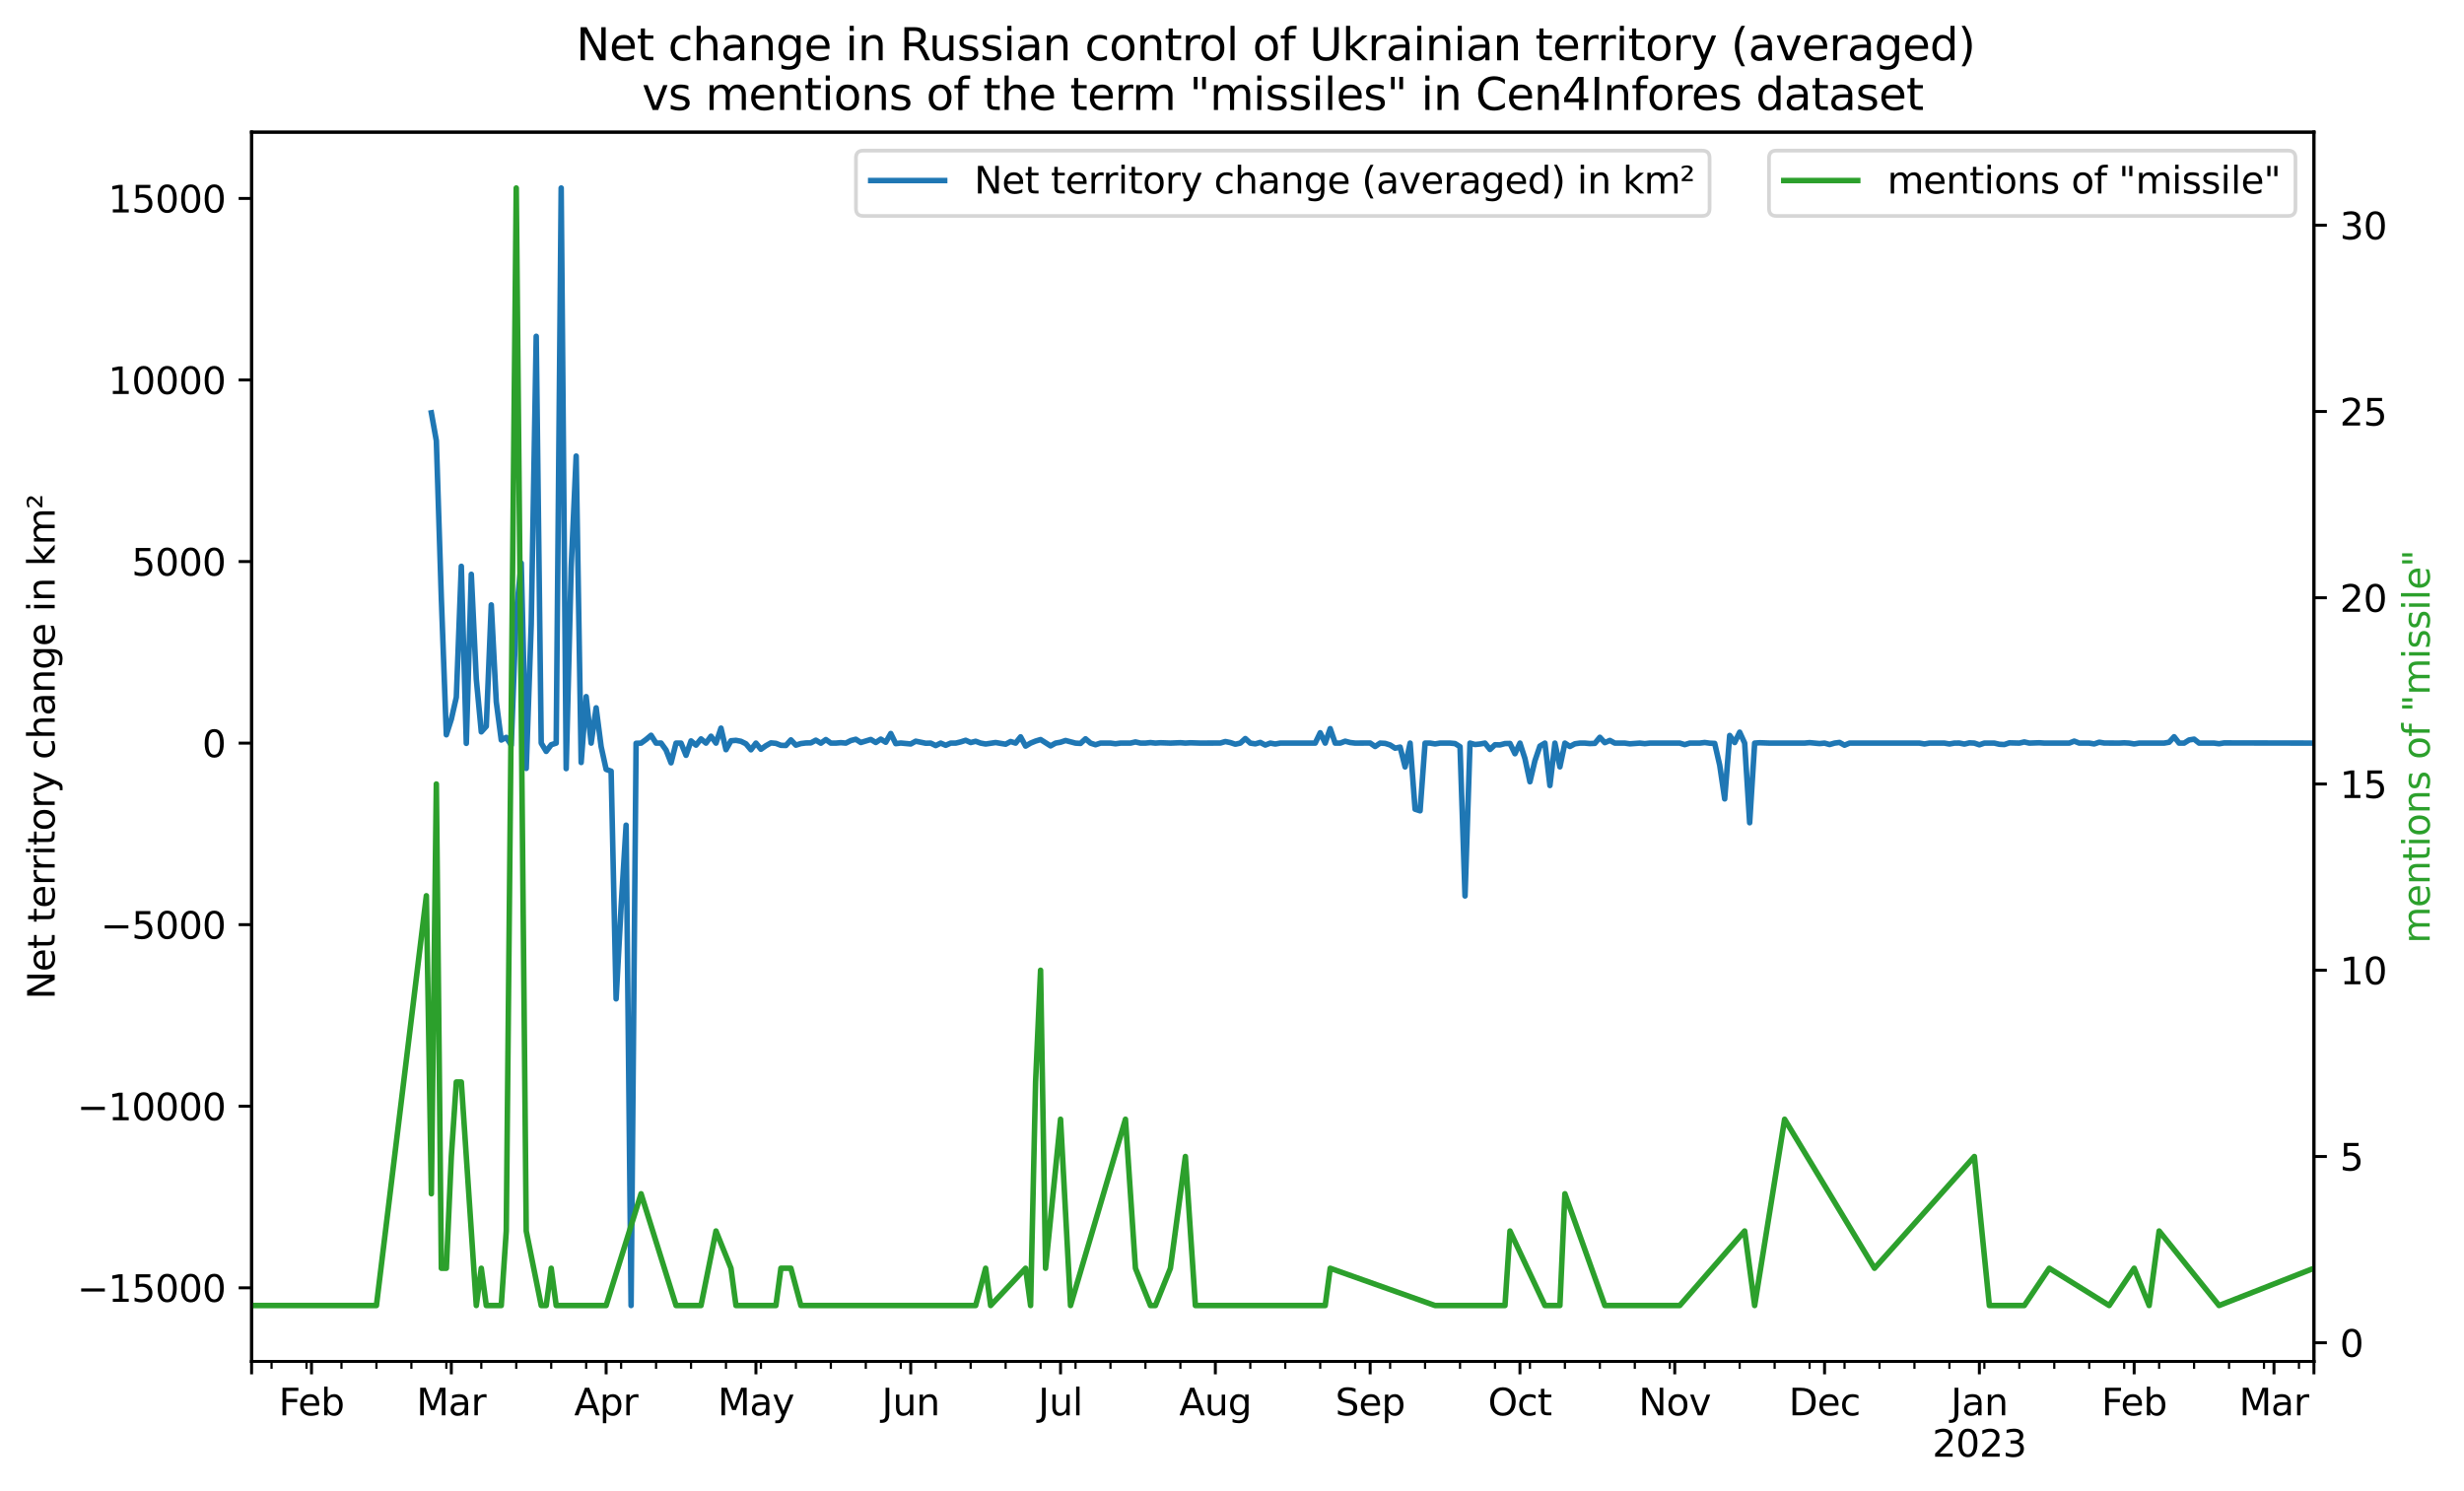 <?xml version="1.0" encoding="utf-8" standalone="no"?>
<!DOCTYPE svg PUBLIC "-//W3C//DTD SVG 1.1//EN"
  "http://www.w3.org/Graphics/SVG/1.1/DTD/svg11.dtd">
<svg xmlns:xlink="http://www.w3.org/1999/xlink" width="666.673pt" height="403.471pt" viewBox="0 0 666.673 403.471" xmlns="http://www.w3.org/2000/svg" version="1.1">
 <defs>
  <style type="text/css">*{stroke-linejoin: round; stroke-linecap: butt}</style>
 </defs>
 <g id="figure_1">
  <g id="patch_1">
   <path d="M 0 403.471 
L 666.673 403.471 
L 666.673 0 
L 0 0 
z
" style="fill: #ffffff"/>
  </g>
  <g id="axes_1">
   <g id="patch_2">
    <path d="M 68.07 368.396 
L 626.07 368.396 
L 626.07 35.755 
L 68.07 35.755 
z
" style="fill: #ffffff"/>
   </g>
   <g id="matplotlib.axis_1">
    <g id="xtick_1">
     <g id="line2d_1">
      <defs>
       <path id="m8c9a645b7f" d="M 0 0 
L 0 3.5 
" style="stroke: #000000; stroke-width: 0.8"/>
      </defs>
      <g>
       <use xlink:href="#m8c9a645b7f" x="68.07" y="368.396" style="stroke: #000000; stroke-width: 0.8"/>
      </g>
     </g>
    </g>
    <g id="xtick_2">
     <g id="line2d_2">
      <g>
       <use xlink:href="#m8c9a645b7f" x="84.283" y="368.396" style="stroke: #000000; stroke-width: 0.8"/>
      </g>
     </g>
     <g id="text_1">
      <!-- Feb -->
      <g transform="translate(75.432 382.994) scale(0.1 -0.1)">
       <defs>
        <path id="DejaVuSans-46" d="M 628 4666 
L 3309 4666 
L 3309 4134 
L 1259 4134 
L 1259 2759 
L 3109 2759 
L 3109 2228 
L 1259 2228 
L 1259 0 
L 628 0 
L 628 4666 
z
" transform="scale(0.016)"/>
        <path id="DejaVuSans-65" d="M 3597 1894 
L 3597 1613 
L 953 1613 
Q 991 1019 1311 708 
Q 1631 397 2203 397 
Q 2534 397 2845 478 
Q 3156 559 3463 722 
L 3463 178 
Q 3153 47 2828 -22 
Q 2503 -91 2169 -91 
Q 1331 -91 842 396 
Q 353 884 353 1716 
Q 353 2575 817 3079 
Q 1281 3584 2069 3584 
Q 2775 3584 3186 3129 
Q 3597 2675 3597 1894 
z
M 3022 2063 
Q 3016 2534 2758 2815 
Q 2500 3097 2075 3097 
Q 1594 3097 1305 2825 
Q 1016 2553 972 2059 
L 3022 2063 
z
" transform="scale(0.016)"/>
        <path id="DejaVuSans-62" d="M 3116 1747 
Q 3116 2381 2855 2742 
Q 2594 3103 2138 3103 
Q 1681 3103 1420 2742 
Q 1159 2381 1159 1747 
Q 1159 1113 1420 752 
Q 1681 391 2138 391 
Q 2594 391 2855 752 
Q 3116 1113 3116 1747 
z
M 1159 2969 
Q 1341 3281 1617 3432 
Q 1894 3584 2278 3584 
Q 2916 3584 3314 3078 
Q 3713 2572 3713 1747 
Q 3713 922 3314 415 
Q 2916 -91 2278 -91 
Q 1894 -91 1617 61 
Q 1341 213 1159 525 
L 1159 0 
L 581 0 
L 581 4863 
L 1159 4863 
L 1159 2969 
z
" transform="scale(0.016)"/>
       </defs>
       <use xlink:href="#DejaVuSans-46"/>
       <use xlink:href="#DejaVuSans-65" x="52.02"/>
       <use xlink:href="#DejaVuSans-62" x="113.543"/>
      </g>
     </g>
    </g>
    <g id="xtick_3">
     <g id="line2d_3">
      <g>
       <use xlink:href="#m8c9a645b7f" x="122.114" y="368.396" style="stroke: #000000; stroke-width: 0.8"/>
      </g>
     </g>
     <g id="text_2">
      <!-- Mar -->
      <g transform="translate(112.68 382.994) scale(0.1 -0.1)">
       <defs>
        <path id="DejaVuSans-4d" d="M 628 4666 
L 1569 4666 
L 2759 1491 
L 3956 4666 
L 4897 4666 
L 4897 0 
L 4281 0 
L 4281 4097 
L 3078 897 
L 2444 897 
L 1241 4097 
L 1241 0 
L 628 0 
L 628 4666 
z
" transform="scale(0.016)"/>
        <path id="DejaVuSans-61" d="M 2194 1759 
Q 1497 1759 1228 1600 
Q 959 1441 959 1056 
Q 959 750 1161 570 
Q 1363 391 1709 391 
Q 2188 391 2477 730 
Q 2766 1069 2766 1631 
L 2766 1759 
L 2194 1759 
z
M 3341 1997 
L 3341 0 
L 2766 0 
L 2766 531 
Q 2569 213 2275 61 
Q 1981 -91 1556 -91 
Q 1019 -91 701 211 
Q 384 513 384 1019 
Q 384 1609 779 1909 
Q 1175 2209 1959 2209 
L 2766 2209 
L 2766 2266 
Q 2766 2663 2505 2880 
Q 2244 3097 1772 3097 
Q 1472 3097 1187 3025 
Q 903 2953 641 2809 
L 641 3341 
Q 956 3463 1253 3523 
Q 1550 3584 1831 3584 
Q 2591 3584 2966 3190 
Q 3341 2797 3341 1997 
z
" transform="scale(0.016)"/>
        <path id="DejaVuSans-72" d="M 2631 2963 
Q 2534 3019 2420 3045 
Q 2306 3072 2169 3072 
Q 1681 3072 1420 2755 
Q 1159 2438 1159 1844 
L 1159 0 
L 581 0 
L 581 3500 
L 1159 3500 
L 1159 2956 
Q 1341 3275 1631 3429 
Q 1922 3584 2338 3584 
Q 2397 3584 2469 3576 
Q 2541 3569 2628 3553 
L 2631 2963 
z
" transform="scale(0.016)"/>
       </defs>
       <use xlink:href="#DejaVuSans-4d"/>
       <use xlink:href="#DejaVuSans-61" x="86.279"/>
       <use xlink:href="#DejaVuSans-72" x="147.559"/>
      </g>
     </g>
    </g>
    <g id="xtick_4">
     <g id="line2d_4">
      <g>
       <use xlink:href="#m8c9a645b7f" x="163.998" y="368.396" style="stroke: #000000; stroke-width: 0.8"/>
      </g>
     </g>
     <g id="text_3">
      <!-- Apr -->
      <g transform="translate(155.348 382.994) scale(0.1 -0.1)">
       <defs>
        <path id="DejaVuSans-41" d="M 2188 4044 
L 1331 1722 
L 3047 1722 
L 2188 4044 
z
M 1831 4666 
L 2547 4666 
L 4325 0 
L 3669 0 
L 3244 1197 
L 1141 1197 
L 716 0 
L 50 0 
L 1831 4666 
z
" transform="scale(0.016)"/>
        <path id="DejaVuSans-70" d="M 1159 525 
L 1159 -1331 
L 581 -1331 
L 581 3500 
L 1159 3500 
L 1159 2969 
Q 1341 3281 1617 3432 
Q 1894 3584 2278 3584 
Q 2916 3584 3314 3078 
Q 3713 2572 3713 1747 
Q 3713 922 3314 415 
Q 2916 -91 2278 -91 
Q 1894 -91 1617 61 
Q 1341 213 1159 525 
z
M 3116 1747 
Q 3116 2381 2855 2742 
Q 2594 3103 2138 3103 
Q 1681 3103 1420 2742 
Q 1159 2381 1159 1747 
Q 1159 1113 1420 752 
Q 1681 391 2138 391 
Q 2594 391 2855 752 
Q 3116 1113 3116 1747 
z
" transform="scale(0.016)"/>
       </defs>
       <use xlink:href="#DejaVuSans-41"/>
       <use xlink:href="#DejaVuSans-70" x="68.408"/>
       <use xlink:href="#DejaVuSans-72" x="131.885"/>
      </g>
     </g>
    </g>
    <g id="xtick_5">
     <g id="line2d_5">
      <g>
       <use xlink:href="#m8c9a645b7f" x="204.53" y="368.396" style="stroke: #000000; stroke-width: 0.8"/>
      </g>
     </g>
     <g id="text_4">
      <!-- May -->
      <g transform="translate(194.193 382.994) scale(0.1 -0.1)">
       <defs>
        <path id="DejaVuSans-79" d="M 2059 -325 
Q 1816 -950 1584 -1140 
Q 1353 -1331 966 -1331 
L 506 -1331 
L 506 -850 
L 844 -850 
Q 1081 -850 1212 -737 
Q 1344 -625 1503 -206 
L 1606 56 
L 191 3500 
L 800 3500 
L 1894 763 
L 2988 3500 
L 3597 3500 
L 2059 -325 
z
" transform="scale(0.016)"/>
       </defs>
       <use xlink:href="#DejaVuSans-4d"/>
       <use xlink:href="#DejaVuSans-61" x="86.279"/>
       <use xlink:href="#DejaVuSans-79" x="147.559"/>
      </g>
     </g>
    </g>
    <g id="xtick_6">
     <g id="line2d_6">
      <g>
       <use xlink:href="#m8c9a645b7f" x="246.414" y="368.396" style="stroke: #000000; stroke-width: 0.8"/>
      </g>
     </g>
     <g id="text_5">
      <!-- Jun -->
      <g transform="translate(238.602 382.994) scale(0.1 -0.1)">
       <defs>
        <path id="DejaVuSans-4a" d="M 628 4666 
L 1259 4666 
L 1259 325 
Q 1259 -519 939 -900 
Q 619 -1281 -91 -1281 
L -331 -1281 
L -331 -750 
L -134 -750 
Q 284 -750 456 -515 
Q 628 -281 628 325 
L 628 4666 
z
" transform="scale(0.016)"/>
        <path id="DejaVuSans-75" d="M 544 1381 
L 544 3500 
L 1119 3500 
L 1119 1403 
Q 1119 906 1312 657 
Q 1506 409 1894 409 
Q 2359 409 2629 706 
Q 2900 1003 2900 1516 
L 2900 3500 
L 3475 3500 
L 3475 0 
L 2900 0 
L 2900 538 
Q 2691 219 2414 64 
Q 2138 -91 1772 -91 
Q 1169 -91 856 284 
Q 544 659 544 1381 
z
M 1991 3584 
L 1991 3584 
z
" transform="scale(0.016)"/>
        <path id="DejaVuSans-6e" d="M 3513 2113 
L 3513 0 
L 2938 0 
L 2938 2094 
Q 2938 2591 2744 2837 
Q 2550 3084 2163 3084 
Q 1697 3084 1428 2787 
Q 1159 2491 1159 1978 
L 1159 0 
L 581 0 
L 581 3500 
L 1159 3500 
L 1159 2956 
Q 1366 3272 1645 3428 
Q 1925 3584 2291 3584 
Q 2894 3584 3203 3211 
Q 3513 2838 3513 2113 
z
" transform="scale(0.016)"/>
       </defs>
       <use xlink:href="#DejaVuSans-4a"/>
       <use xlink:href="#DejaVuSans-75" x="29.492"/>
       <use xlink:href="#DejaVuSans-6e" x="92.871"/>
      </g>
     </g>
    </g>
    <g id="xtick_7">
     <g id="line2d_7">
      <g>
       <use xlink:href="#m8c9a645b7f" x="286.947" y="368.396" style="stroke: #000000; stroke-width: 0.8"/>
      </g>
     </g>
     <g id="text_6">
      <!-- Jul -->
      <g transform="translate(280.914 382.994) scale(0.1 -0.1)">
       <defs>
        <path id="DejaVuSans-6c" d="M 603 4863 
L 1178 4863 
L 1178 0 
L 603 0 
L 603 4863 
z
" transform="scale(0.016)"/>
       </defs>
       <use xlink:href="#DejaVuSans-4a"/>
       <use xlink:href="#DejaVuSans-75" x="29.492"/>
       <use xlink:href="#DejaVuSans-6c" x="92.871"/>
      </g>
     </g>
    </g>
    <g id="xtick_8">
     <g id="line2d_8">
      <g>
       <use xlink:href="#m8c9a645b7f" x="328.831" y="368.396" style="stroke: #000000; stroke-width: 0.8"/>
      </g>
     </g>
     <g id="text_7">
      <!-- Aug -->
      <g transform="translate(319.067 382.994) scale(0.1 -0.1)">
       <defs>
        <path id="DejaVuSans-67" d="M 2906 1791 
Q 2906 2416 2648 2759 
Q 2391 3103 1925 3103 
Q 1463 3103 1205 2759 
Q 947 2416 947 1791 
Q 947 1169 1205 825 
Q 1463 481 1925 481 
Q 2391 481 2648 825 
Q 2906 1169 2906 1791 
z
M 3481 434 
Q 3481 -459 3084 -895 
Q 2688 -1331 1869 -1331 
Q 1566 -1331 1297 -1286 
Q 1028 -1241 775 -1147 
L 775 -588 
Q 1028 -725 1275 -790 
Q 1522 -856 1778 -856 
Q 2344 -856 2625 -561 
Q 2906 -266 2906 331 
L 2906 616 
Q 2728 306 2450 153 
Q 2172 0 1784 0 
Q 1141 0 747 490 
Q 353 981 353 1791 
Q 353 2603 747 3093 
Q 1141 3584 1784 3584 
Q 2172 3584 2450 3431 
Q 2728 3278 2906 2969 
L 2906 3500 
L 3481 3500 
L 3481 434 
z
" transform="scale(0.016)"/>
       </defs>
       <use xlink:href="#DejaVuSans-41"/>
       <use xlink:href="#DejaVuSans-75" x="68.408"/>
       <use xlink:href="#DejaVuSans-67" x="131.787"/>
      </g>
     </g>
    </g>
    <g id="xtick_9">
     <g id="line2d_9">
      <g>
       <use xlink:href="#m8c9a645b7f" x="370.714" y="368.396" style="stroke: #000000; stroke-width: 0.8"/>
      </g>
     </g>
     <g id="text_8">
      <!-- Sep -->
      <g transform="translate(361.289 382.994) scale(0.1 -0.1)">
       <defs>
        <path id="DejaVuSans-53" d="M 3425 4513 
L 3425 3897 
Q 3066 4069 2747 4153 
Q 2428 4238 2131 4238 
Q 1616 4238 1336 4038 
Q 1056 3838 1056 3469 
Q 1056 3159 1242 3001 
Q 1428 2844 1947 2747 
L 2328 2669 
Q 3034 2534 3370 2195 
Q 3706 1856 3706 1288 
Q 3706 609 3251 259 
Q 2797 -91 1919 -91 
Q 1588 -91 1214 -16 
Q 841 59 441 206 
L 441 856 
Q 825 641 1194 531 
Q 1563 422 1919 422 
Q 2459 422 2753 634 
Q 3047 847 3047 1241 
Q 3047 1584 2836 1778 
Q 2625 1972 2144 2069 
L 1759 2144 
Q 1053 2284 737 2584 
Q 422 2884 422 3419 
Q 422 4038 858 4394 
Q 1294 4750 2059 4750 
Q 2388 4750 2728 4690 
Q 3069 4631 3425 4513 
z
" transform="scale(0.016)"/>
       </defs>
       <use xlink:href="#DejaVuSans-53"/>
       <use xlink:href="#DejaVuSans-65" x="63.477"/>
       <use xlink:href="#DejaVuSans-70" x="125"/>
      </g>
     </g>
    </g>
    <g id="xtick_10">
     <g id="line2d_10">
      <g>
       <use xlink:href="#m8c9a645b7f" x="411.247" y="368.396" style="stroke: #000000; stroke-width: 0.8"/>
      </g>
     </g>
     <g id="text_9">
      <!-- Oct -->
      <g transform="translate(402.602 382.994) scale(0.1 -0.1)">
       <defs>
        <path id="DejaVuSans-4f" d="M 2522 4238 
Q 1834 4238 1429 3725 
Q 1025 3213 1025 2328 
Q 1025 1447 1429 934 
Q 1834 422 2522 422 
Q 3209 422 3611 934 
Q 4013 1447 4013 2328 
Q 4013 3213 3611 3725 
Q 3209 4238 2522 4238 
z
M 2522 4750 
Q 3503 4750 4090 4092 
Q 4678 3434 4678 2328 
Q 4678 1225 4090 567 
Q 3503 -91 2522 -91 
Q 1538 -91 948 565 
Q 359 1222 359 2328 
Q 359 3434 948 4092 
Q 1538 4750 2522 4750 
z
" transform="scale(0.016)"/>
        <path id="DejaVuSans-63" d="M 3122 3366 
L 3122 2828 
Q 2878 2963 2633 3030 
Q 2388 3097 2138 3097 
Q 1578 3097 1268 2742 
Q 959 2388 959 1747 
Q 959 1106 1268 751 
Q 1578 397 2138 397 
Q 2388 397 2633 464 
Q 2878 531 3122 666 
L 3122 134 
Q 2881 22 2623 -34 
Q 2366 -91 2075 -91 
Q 1284 -91 818 406 
Q 353 903 353 1747 
Q 353 2603 823 3093 
Q 1294 3584 2113 3584 
Q 2378 3584 2631 3529 
Q 2884 3475 3122 3366 
z
" transform="scale(0.016)"/>
        <path id="DejaVuSans-74" d="M 1172 4494 
L 1172 3500 
L 2356 3500 
L 2356 3053 
L 1172 3053 
L 1172 1153 
Q 1172 725 1289 603 
Q 1406 481 1766 481 
L 2356 481 
L 2356 0 
L 1766 0 
Q 1100 0 847 248 
Q 594 497 594 1153 
L 594 3053 
L 172 3053 
L 172 3500 
L 594 3500 
L 594 4494 
L 1172 4494 
z
" transform="scale(0.016)"/>
       </defs>
       <use xlink:href="#DejaVuSans-4f"/>
       <use xlink:href="#DejaVuSans-63" x="78.711"/>
       <use xlink:href="#DejaVuSans-74" x="133.691"/>
      </g>
     </g>
    </g>
    <g id="xtick_11">
     <g id="line2d_11">
      <g>
       <use xlink:href="#m8c9a645b7f" x="453.131" y="368.396" style="stroke: #000000; stroke-width: 0.8"/>
      </g>
     </g>
     <g id="text_10">
      <!-- Nov -->
      <g transform="translate(443.371 382.994) scale(0.1 -0.1)">
       <defs>
        <path id="DejaVuSans-4e" d="M 628 4666 
L 1478 4666 
L 3547 763 
L 3547 4666 
L 4159 4666 
L 4159 0 
L 3309 0 
L 1241 3903 
L 1241 0 
L 628 0 
L 628 4666 
z
" transform="scale(0.016)"/>
        <path id="DejaVuSans-6f" d="M 1959 3097 
Q 1497 3097 1228 2736 
Q 959 2375 959 1747 
Q 959 1119 1226 758 
Q 1494 397 1959 397 
Q 2419 397 2687 759 
Q 2956 1122 2956 1747 
Q 2956 2369 2687 2733 
Q 2419 3097 1959 3097 
z
M 1959 3584 
Q 2709 3584 3137 3096 
Q 3566 2609 3566 1747 
Q 3566 888 3137 398 
Q 2709 -91 1959 -91 
Q 1206 -91 779 398 
Q 353 888 353 1747 
Q 353 2609 779 3096 
Q 1206 3584 1959 3584 
z
" transform="scale(0.016)"/>
        <path id="DejaVuSans-76" d="M 191 3500 
L 800 3500 
L 1894 563 
L 2988 3500 
L 3597 3500 
L 2284 0 
L 1503 0 
L 191 3500 
z
" transform="scale(0.016)"/>
       </defs>
       <use xlink:href="#DejaVuSans-4e"/>
       <use xlink:href="#DejaVuSans-6f" x="74.805"/>
       <use xlink:href="#DejaVuSans-76" x="135.986"/>
      </g>
     </g>
    </g>
    <g id="xtick_12">
     <g id="line2d_12">
      <g>
       <use xlink:href="#m8c9a645b7f" x="493.664" y="368.396" style="stroke: #000000; stroke-width: 0.8"/>
      </g>
     </g>
     <g id="text_11">
      <!-- Dec -->
      <g transform="translate(483.988 382.994) scale(0.1 -0.1)">
       <defs>
        <path id="DejaVuSans-44" d="M 1259 4147 
L 1259 519 
L 2022 519 
Q 2988 519 3436 956 
Q 3884 1394 3884 2338 
Q 3884 3275 3436 3711 
Q 2988 4147 2022 4147 
L 1259 4147 
z
M 628 4666 
L 1925 4666 
Q 3281 4666 3915 4102 
Q 4550 3538 4550 2338 
Q 4550 1131 3912 565 
Q 3275 0 1925 0 
L 628 0 
L 628 4666 
z
" transform="scale(0.016)"/>
       </defs>
       <use xlink:href="#DejaVuSans-44"/>
       <use xlink:href="#DejaVuSans-65" x="77.002"/>
       <use xlink:href="#DejaVuSans-63" x="138.525"/>
      </g>
     </g>
    </g>
    <g id="xtick_13">
     <g id="line2d_13">
      <g>
       <use xlink:href="#m8c9a645b7f" x="535.547" y="368.396" style="stroke: #000000; stroke-width: 0.8"/>
      </g>
     </g>
     <g id="text_12">
      <!-- Jan -->
      <g transform="translate(527.839 382.994) scale(0.1 -0.1)">
       <use xlink:href="#DejaVuSans-4a"/>
       <use xlink:href="#DejaVuSans-61" x="29.492"/>
       <use xlink:href="#DejaVuSans-6e" x="90.771"/>
      </g>
      <!-- 2023 -->
      <g transform="translate(522.822 394.192) scale(0.1 -0.1)">
       <defs>
        <path id="DejaVuSans-32" d="M 1228 531 
L 3431 531 
L 3431 0 
L 469 0 
L 469 531 
Q 828 903 1448 1529 
Q 2069 2156 2228 2338 
Q 2531 2678 2651 2914 
Q 2772 3150 2772 3378 
Q 2772 3750 2511 3984 
Q 2250 4219 1831 4219 
Q 1534 4219 1204 4116 
Q 875 4013 500 3803 
L 500 4441 
Q 881 4594 1212 4672 
Q 1544 4750 1819 4750 
Q 2544 4750 2975 4387 
Q 3406 4025 3406 3419 
Q 3406 3131 3298 2873 
Q 3191 2616 2906 2266 
Q 2828 2175 2409 1742 
Q 1991 1309 1228 531 
z
" transform="scale(0.016)"/>
        <path id="DejaVuSans-30" d="M 2034 4250 
Q 1547 4250 1301 3770 
Q 1056 3291 1056 2328 
Q 1056 1369 1301 889 
Q 1547 409 2034 409 
Q 2525 409 2770 889 
Q 3016 1369 3016 2328 
Q 3016 3291 2770 3770 
Q 2525 4250 2034 4250 
z
M 2034 4750 
Q 2819 4750 3233 4129 
Q 3647 3509 3647 2328 
Q 3647 1150 3233 529 
Q 2819 -91 2034 -91 
Q 1250 -91 836 529 
Q 422 1150 422 2328 
Q 422 3509 836 4129 
Q 1250 4750 2034 4750 
z
" transform="scale(0.016)"/>
        <path id="DejaVuSans-33" d="M 2597 2516 
Q 3050 2419 3304 2112 
Q 3559 1806 3559 1356 
Q 3559 666 3084 287 
Q 2609 -91 1734 -91 
Q 1441 -91 1130 -33 
Q 819 25 488 141 
L 488 750 
Q 750 597 1062 519 
Q 1375 441 1716 441 
Q 2309 441 2620 675 
Q 2931 909 2931 1356 
Q 2931 1769 2642 2001 
Q 2353 2234 1838 2234 
L 1294 2234 
L 1294 2753 
L 1863 2753 
Q 2328 2753 2575 2939 
Q 2822 3125 2822 3475 
Q 2822 3834 2567 4026 
Q 2313 4219 1838 4219 
Q 1578 4219 1281 4162 
Q 984 4106 628 3988 
L 628 4550 
Q 988 4650 1302 4700 
Q 1616 4750 1894 4750 
Q 2613 4750 3031 4423 
Q 3450 4097 3450 3541 
Q 3450 3153 3228 2886 
Q 3006 2619 2597 2516 
z
" transform="scale(0.016)"/>
       </defs>
       <use xlink:href="#DejaVuSans-32"/>
       <use xlink:href="#DejaVuSans-30" x="63.623"/>
       <use xlink:href="#DejaVuSans-32" x="127.246"/>
       <use xlink:href="#DejaVuSans-33" x="190.869"/>
      </g>
     </g>
    </g>
    <g id="xtick_14">
     <g id="line2d_14">
      <g>
       <use xlink:href="#m8c9a645b7f" x="577.431" y="368.396" style="stroke: #000000; stroke-width: 0.8"/>
      </g>
     </g>
     <g id="text_13">
      <!-- Feb -->
      <g transform="translate(568.58 382.994) scale(0.1 -0.1)">
       <use xlink:href="#DejaVuSans-46"/>
       <use xlink:href="#DejaVuSans-65" x="52.02"/>
       <use xlink:href="#DejaVuSans-62" x="113.543"/>
      </g>
     </g>
    </g>
    <g id="xtick_15">
     <g id="line2d_15">
      <g>
       <use xlink:href="#m8c9a645b7f" x="615.262" y="368.396" style="stroke: #000000; stroke-width: 0.8"/>
      </g>
     </g>
     <g id="text_14">
      <!-- Mar -->
      <g transform="translate(605.828 382.994) scale(0.1 -0.1)">
       <use xlink:href="#DejaVuSans-4d"/>
       <use xlink:href="#DejaVuSans-61" x="86.279"/>
       <use xlink:href="#DejaVuSans-72" x="147.559"/>
      </g>
     </g>
    </g>
    <g id="xtick_16">
     <g id="line2d_16">
      <g>
       <use xlink:href="#m8c9a645b7f" x="626.07" y="368.396" style="stroke: #000000; stroke-width: 0.8"/>
      </g>
     </g>
    </g>
    <g id="xtick_17">
     <g id="line2d_17">
      <defs>
       <path id="m9bbe2d6dac" d="M 0 0 
L 0 2 
" style="stroke: #000000; stroke-width: 0.6"/>
      </defs>
      <g>
       <use xlink:href="#m9bbe2d6dac" x="73.475" y="368.396" style="stroke: #000000; stroke-width: 0.6"/>
      </g>
     </g>
    </g>
    <g id="xtick_18">
     <g id="line2d_18">
      <g>
       <use xlink:href="#m9bbe2d6dac" x="82.932" y="368.396" style="stroke: #000000; stroke-width: 0.6"/>
      </g>
     </g>
    </g>
    <g id="xtick_19">
     <g id="line2d_19">
      <g>
       <use xlink:href="#m9bbe2d6dac" x="92.39" y="368.396" style="stroke: #000000; stroke-width: 0.6"/>
      </g>
     </g>
    </g>
    <g id="xtick_20">
     <g id="line2d_20">
      <g>
       <use xlink:href="#m9bbe2d6dac" x="101.848" y="368.396" style="stroke: #000000; stroke-width: 0.6"/>
      </g>
     </g>
    </g>
    <g id="xtick_21">
     <g id="line2d_21">
      <g>
       <use xlink:href="#m9bbe2d6dac" x="111.305" y="368.396" style="stroke: #000000; stroke-width: 0.6"/>
      </g>
     </g>
    </g>
    <g id="xtick_22">
     <g id="line2d_22">
      <g>
       <use xlink:href="#m9bbe2d6dac" x="120.763" y="368.396" style="stroke: #000000; stroke-width: 0.6"/>
      </g>
     </g>
    </g>
    <g id="xtick_23">
     <g id="line2d_23">
      <g>
       <use xlink:href="#m9bbe2d6dac" x="130.22" y="368.396" style="stroke: #000000; stroke-width: 0.6"/>
      </g>
     </g>
    </g>
    <g id="xtick_24">
     <g id="line2d_24">
      <g>
       <use xlink:href="#m9bbe2d6dac" x="139.678" y="368.396" style="stroke: #000000; stroke-width: 0.6"/>
      </g>
     </g>
    </g>
    <g id="xtick_25">
     <g id="line2d_25">
      <g>
       <use xlink:href="#m9bbe2d6dac" x="149.136" y="368.396" style="stroke: #000000; stroke-width: 0.6"/>
      </g>
     </g>
    </g>
    <g id="xtick_26">
     <g id="line2d_26">
      <g>
       <use xlink:href="#m9bbe2d6dac" x="158.593" y="368.396" style="stroke: #000000; stroke-width: 0.6"/>
      </g>
     </g>
    </g>
    <g id="xtick_27">
     <g id="line2d_27">
      <g>
       <use xlink:href="#m9bbe2d6dac" x="168.051" y="368.396" style="stroke: #000000; stroke-width: 0.6"/>
      </g>
     </g>
    </g>
    <g id="xtick_28">
     <g id="line2d_28">
      <g>
       <use xlink:href="#m9bbe2d6dac" x="177.509" y="368.396" style="stroke: #000000; stroke-width: 0.6"/>
      </g>
     </g>
    </g>
    <g id="xtick_29">
     <g id="line2d_29">
      <g>
       <use xlink:href="#m9bbe2d6dac" x="186.966" y="368.396" style="stroke: #000000; stroke-width: 0.6"/>
      </g>
     </g>
    </g>
    <g id="xtick_30">
     <g id="line2d_30">
      <g>
       <use xlink:href="#m9bbe2d6dac" x="196.424" y="368.396" style="stroke: #000000; stroke-width: 0.6"/>
      </g>
     </g>
    </g>
    <g id="xtick_31">
     <g id="line2d_31">
      <g>
       <use xlink:href="#m9bbe2d6dac" x="205.881" y="368.396" style="stroke: #000000; stroke-width: 0.6"/>
      </g>
     </g>
    </g>
    <g id="xtick_32">
     <g id="line2d_32">
      <g>
       <use xlink:href="#m9bbe2d6dac" x="215.339" y="368.396" style="stroke: #000000; stroke-width: 0.6"/>
      </g>
     </g>
    </g>
    <g id="xtick_33">
     <g id="line2d_33">
      <g>
       <use xlink:href="#m9bbe2d6dac" x="224.797" y="368.396" style="stroke: #000000; stroke-width: 0.6"/>
      </g>
     </g>
    </g>
    <g id="xtick_34">
     <g id="line2d_34">
      <g>
       <use xlink:href="#m9bbe2d6dac" x="234.254" y="368.396" style="stroke: #000000; stroke-width: 0.6"/>
      </g>
     </g>
    </g>
    <g id="xtick_35">
     <g id="line2d_35">
      <g>
       <use xlink:href="#m9bbe2d6dac" x="243.712" y="368.396" style="stroke: #000000; stroke-width: 0.6"/>
      </g>
     </g>
    </g>
    <g id="xtick_36">
     <g id="line2d_36">
      <g>
       <use xlink:href="#m9bbe2d6dac" x="253.17" y="368.396" style="stroke: #000000; stroke-width: 0.6"/>
      </g>
     </g>
    </g>
    <g id="xtick_37">
     <g id="line2d_37">
      <g>
       <use xlink:href="#m9bbe2d6dac" x="262.627" y="368.396" style="stroke: #000000; stroke-width: 0.6"/>
      </g>
     </g>
    </g>
    <g id="xtick_38">
     <g id="line2d_38">
      <g>
       <use xlink:href="#m9bbe2d6dac" x="272.085" y="368.396" style="stroke: #000000; stroke-width: 0.6"/>
      </g>
     </g>
    </g>
    <g id="xtick_39">
     <g id="line2d_39">
      <g>
       <use xlink:href="#m9bbe2d6dac" x="281.542" y="368.396" style="stroke: #000000; stroke-width: 0.6"/>
      </g>
     </g>
    </g>
    <g id="xtick_40">
     <g id="line2d_40">
      <g>
       <use xlink:href="#m9bbe2d6dac" x="291" y="368.396" style="stroke: #000000; stroke-width: 0.6"/>
      </g>
     </g>
    </g>
    <g id="xtick_41">
     <g id="line2d_41">
      <g>
       <use xlink:href="#m9bbe2d6dac" x="300.458" y="368.396" style="stroke: #000000; stroke-width: 0.6"/>
      </g>
     </g>
    </g>
    <g id="xtick_42">
     <g id="line2d_42">
      <g>
       <use xlink:href="#m9bbe2d6dac" x="309.915" y="368.396" style="stroke: #000000; stroke-width: 0.6"/>
      </g>
     </g>
    </g>
    <g id="xtick_43">
     <g id="line2d_43">
      <g>
       <use xlink:href="#m9bbe2d6dac" x="319.373" y="368.396" style="stroke: #000000; stroke-width: 0.6"/>
      </g>
     </g>
    </g>
    <g id="xtick_44">
     <g id="line2d_44">
      <g>
       <use xlink:href="#m9bbe2d6dac" x="338.288" y="368.396" style="stroke: #000000; stroke-width: 0.6"/>
      </g>
     </g>
    </g>
    <g id="xtick_45">
     <g id="line2d_45">
      <g>
       <use xlink:href="#m9bbe2d6dac" x="347.746" y="368.396" style="stroke: #000000; stroke-width: 0.6"/>
      </g>
     </g>
    </g>
    <g id="xtick_46">
     <g id="line2d_46">
      <g>
       <use xlink:href="#m9bbe2d6dac" x="357.203" y="368.396" style="stroke: #000000; stroke-width: 0.6"/>
      </g>
     </g>
    </g>
    <g id="xtick_47">
     <g id="line2d_47">
      <g>
       <use xlink:href="#m9bbe2d6dac" x="366.661" y="368.396" style="stroke: #000000; stroke-width: 0.6"/>
      </g>
     </g>
    </g>
    <g id="xtick_48">
     <g id="line2d_48">
      <g>
       <use xlink:href="#m9bbe2d6dac" x="376.119" y="368.396" style="stroke: #000000; stroke-width: 0.6"/>
      </g>
     </g>
    </g>
    <g id="xtick_49">
     <g id="line2d_49">
      <g>
       <use xlink:href="#m9bbe2d6dac" x="385.576" y="368.396" style="stroke: #000000; stroke-width: 0.6"/>
      </g>
     </g>
    </g>
    <g id="xtick_50">
     <g id="line2d_50">
      <g>
       <use xlink:href="#m9bbe2d6dac" x="395.034" y="368.396" style="stroke: #000000; stroke-width: 0.6"/>
      </g>
     </g>
    </g>
    <g id="xtick_51">
     <g id="line2d_51">
      <g>
       <use xlink:href="#m9bbe2d6dac" x="404.492" y="368.396" style="stroke: #000000; stroke-width: 0.6"/>
      </g>
     </g>
    </g>
    <g id="xtick_52">
     <g id="line2d_52">
      <g>
       <use xlink:href="#m9bbe2d6dac" x="413.949" y="368.396" style="stroke: #000000; stroke-width: 0.6"/>
      </g>
     </g>
    </g>
    <g id="xtick_53">
     <g id="line2d_53">
      <g>
       <use xlink:href="#m9bbe2d6dac" x="423.407" y="368.396" style="stroke: #000000; stroke-width: 0.6"/>
      </g>
     </g>
    </g>
    <g id="xtick_54">
     <g id="line2d_54">
      <g>
       <use xlink:href="#m9bbe2d6dac" x="432.865" y="368.396" style="stroke: #000000; stroke-width: 0.6"/>
      </g>
     </g>
    </g>
    <g id="xtick_55">
     <g id="line2d_55">
      <g>
       <use xlink:href="#m9bbe2d6dac" x="442.322" y="368.396" style="stroke: #000000; stroke-width: 0.6"/>
      </g>
     </g>
    </g>
    <g id="xtick_56">
     <g id="line2d_56">
      <g>
       <use xlink:href="#m9bbe2d6dac" x="451.78" y="368.396" style="stroke: #000000; stroke-width: 0.6"/>
      </g>
     </g>
    </g>
    <g id="xtick_57">
     <g id="line2d_57">
      <g>
       <use xlink:href="#m9bbe2d6dac" x="461.237" y="368.396" style="stroke: #000000; stroke-width: 0.6"/>
      </g>
     </g>
    </g>
    <g id="xtick_58">
     <g id="line2d_58">
      <g>
       <use xlink:href="#m9bbe2d6dac" x="470.695" y="368.396" style="stroke: #000000; stroke-width: 0.6"/>
      </g>
     </g>
    </g>
    <g id="xtick_59">
     <g id="line2d_59">
      <g>
       <use xlink:href="#m9bbe2d6dac" x="480.153" y="368.396" style="stroke: #000000; stroke-width: 0.6"/>
      </g>
     </g>
    </g>
    <g id="xtick_60">
     <g id="line2d_60">
      <g>
       <use xlink:href="#m9bbe2d6dac" x="489.61" y="368.396" style="stroke: #000000; stroke-width: 0.6"/>
      </g>
     </g>
    </g>
    <g id="xtick_61">
     <g id="line2d_61">
      <g>
       <use xlink:href="#m9bbe2d6dac" x="499.068" y="368.396" style="stroke: #000000; stroke-width: 0.6"/>
      </g>
     </g>
    </g>
    <g id="xtick_62">
     <g id="line2d_62">
      <g>
       <use xlink:href="#m9bbe2d6dac" x="508.526" y="368.396" style="stroke: #000000; stroke-width: 0.6"/>
      </g>
     </g>
    </g>
    <g id="xtick_63">
     <g id="line2d_63">
      <g>
       <use xlink:href="#m9bbe2d6dac" x="517.983" y="368.396" style="stroke: #000000; stroke-width: 0.6"/>
      </g>
     </g>
    </g>
    <g id="xtick_64">
     <g id="line2d_64">
      <g>
       <use xlink:href="#m9bbe2d6dac" x="527.441" y="368.396" style="stroke: #000000; stroke-width: 0.6"/>
      </g>
     </g>
    </g>
    <g id="xtick_65">
     <g id="line2d_65">
      <g>
       <use xlink:href="#m9bbe2d6dac" x="536.898" y="368.396" style="stroke: #000000; stroke-width: 0.6"/>
      </g>
     </g>
    </g>
    <g id="xtick_66">
     <g id="line2d_66">
      <g>
       <use xlink:href="#m9bbe2d6dac" x="546.356" y="368.396" style="stroke: #000000; stroke-width: 0.6"/>
      </g>
     </g>
    </g>
    <g id="xtick_67">
     <g id="line2d_67">
      <g>
       <use xlink:href="#m9bbe2d6dac" x="555.814" y="368.396" style="stroke: #000000; stroke-width: 0.6"/>
      </g>
     </g>
    </g>
    <g id="xtick_68">
     <g id="line2d_68">
      <g>
       <use xlink:href="#m9bbe2d6dac" x="565.271" y="368.396" style="stroke: #000000; stroke-width: 0.6"/>
      </g>
     </g>
    </g>
    <g id="xtick_69">
     <g id="line2d_69">
      <g>
       <use xlink:href="#m9bbe2d6dac" x="574.729" y="368.396" style="stroke: #000000; stroke-width: 0.6"/>
      </g>
     </g>
    </g>
    <g id="xtick_70">
     <g id="line2d_70">
      <g>
       <use xlink:href="#m9bbe2d6dac" x="584.187" y="368.396" style="stroke: #000000; stroke-width: 0.6"/>
      </g>
     </g>
    </g>
    <g id="xtick_71">
     <g id="line2d_71">
      <g>
       <use xlink:href="#m9bbe2d6dac" x="593.644" y="368.396" style="stroke: #000000; stroke-width: 0.6"/>
      </g>
     </g>
    </g>
    <g id="xtick_72">
     <g id="line2d_72">
      <g>
       <use xlink:href="#m9bbe2d6dac" x="603.102" y="368.396" style="stroke: #000000; stroke-width: 0.6"/>
      </g>
     </g>
    </g>
    <g id="xtick_73">
     <g id="line2d_73">
      <g>
       <use xlink:href="#m9bbe2d6dac" x="612.559" y="368.396" style="stroke: #000000; stroke-width: 0.6"/>
      </g>
     </g>
    </g>
    <g id="xtick_74">
     <g id="line2d_74">
      <g>
       <use xlink:href="#m9bbe2d6dac" x="622.017" y="368.396" style="stroke: #000000; stroke-width: 0.6"/>
      </g>
     </g>
    </g>
   </g>
   <g id="matplotlib.axis_2">
    <g id="ytick_1">
     <g id="line2d_75">
      <defs>
       <path id="m4d3e3b2195" d="M 0 0 
L -3.5 0 
" style="stroke: #000000; stroke-width: 0.8"/>
      </defs>
      <g>
       <use xlink:href="#m4d3e3b2195" x="68.07" y="348.483" style="stroke: #000000; stroke-width: 0.8"/>
      </g>
     </g>
     <g id="text_15">
      <!-- −15000 -->
      <g transform="translate(20.878 352.283) scale(0.1 -0.1)">
       <defs>
        <path id="DejaVuSans-2212" d="M 678 2272 
L 4684 2272 
L 4684 1741 
L 678 1741 
L 678 2272 
z
" transform="scale(0.016)"/>
        <path id="DejaVuSans-31" d="M 794 531 
L 1825 531 
L 1825 4091 
L 703 3866 
L 703 4441 
L 1819 4666 
L 2450 4666 
L 2450 531 
L 3481 531 
L 3481 0 
L 794 0 
L 794 531 
z
" transform="scale(0.016)"/>
        <path id="DejaVuSans-35" d="M 691 4666 
L 3169 4666 
L 3169 4134 
L 1269 4134 
L 1269 2991 
Q 1406 3038 1543 3061 
Q 1681 3084 1819 3084 
Q 2600 3084 3056 2656 
Q 3513 2228 3513 1497 
Q 3513 744 3044 326 
Q 2575 -91 1722 -91 
Q 1428 -91 1123 -41 
Q 819 9 494 109 
L 494 744 
Q 775 591 1075 516 
Q 1375 441 1709 441 
Q 2250 441 2565 725 
Q 2881 1009 2881 1497 
Q 2881 1984 2565 2268 
Q 2250 2553 1709 2553 
Q 1456 2553 1204 2497 
Q 953 2441 691 2322 
L 691 4666 
z
" transform="scale(0.016)"/>
       </defs>
       <use xlink:href="#DejaVuSans-2212"/>
       <use xlink:href="#DejaVuSans-31" x="83.789"/>
       <use xlink:href="#DejaVuSans-35" x="147.412"/>
       <use xlink:href="#DejaVuSans-30" x="211.035"/>
       <use xlink:href="#DejaVuSans-30" x="274.658"/>
       <use xlink:href="#DejaVuSans-30" x="338.281"/>
      </g>
     </g>
    </g>
    <g id="ytick_2">
     <g id="line2d_76">
      <g>
       <use xlink:href="#m4d3e3b2195" x="68.07" y="299.351" style="stroke: #000000; stroke-width: 0.8"/>
      </g>
     </g>
     <g id="text_16">
      <!-- −10000 -->
      <g transform="translate(20.878 303.151) scale(0.1 -0.1)">
       <use xlink:href="#DejaVuSans-2212"/>
       <use xlink:href="#DejaVuSans-31" x="83.789"/>
       <use xlink:href="#DejaVuSans-30" x="147.412"/>
       <use xlink:href="#DejaVuSans-30" x="211.035"/>
       <use xlink:href="#DejaVuSans-30" x="274.658"/>
       <use xlink:href="#DejaVuSans-30" x="338.281"/>
      </g>
     </g>
    </g>
    <g id="ytick_3">
     <g id="line2d_77">
      <g>
       <use xlink:href="#m4d3e3b2195" x="68.07" y="250.22" style="stroke: #000000; stroke-width: 0.8"/>
      </g>
     </g>
     <g id="text_17">
      <!-- −5000 -->
      <g transform="translate(27.241 254.019) scale(0.1 -0.1)">
       <use xlink:href="#DejaVuSans-2212"/>
       <use xlink:href="#DejaVuSans-35" x="83.789"/>
       <use xlink:href="#DejaVuSans-30" x="147.412"/>
       <use xlink:href="#DejaVuSans-30" x="211.035"/>
       <use xlink:href="#DejaVuSans-30" x="274.658"/>
      </g>
     </g>
    </g>
    <g id="ytick_4">
     <g id="line2d_78">
      <g>
       <use xlink:href="#m4d3e3b2195" x="68.07" y="201.088" style="stroke: #000000; stroke-width: 0.8"/>
      </g>
     </g>
     <g id="text_18">
      <!-- 0 -->
      <g transform="translate(54.708 204.887) scale(0.1 -0.1)">
       <use xlink:href="#DejaVuSans-30"/>
      </g>
     </g>
    </g>
    <g id="ytick_5">
     <g id="line2d_79">
      <g>
       <use xlink:href="#m4d3e3b2195" x="68.07" y="151.956" style="stroke: #000000; stroke-width: 0.8"/>
      </g>
     </g>
     <g id="text_19">
      <!-- 5000 -->
      <g transform="translate(35.62 155.755) scale(0.1 -0.1)">
       <use xlink:href="#DejaVuSans-35"/>
       <use xlink:href="#DejaVuSans-30" x="63.623"/>
       <use xlink:href="#DejaVuSans-30" x="127.246"/>
       <use xlink:href="#DejaVuSans-30" x="190.869"/>
      </g>
     </g>
    </g>
    <g id="ytick_6">
     <g id="line2d_80">
      <g>
       <use xlink:href="#m4d3e3b2195" x="68.07" y="102.824" style="stroke: #000000; stroke-width: 0.8"/>
      </g>
     </g>
     <g id="text_20">
      <!-- 10000 -->
      <g transform="translate(29.258 106.623) scale(0.1 -0.1)">
       <use xlink:href="#DejaVuSans-31"/>
       <use xlink:href="#DejaVuSans-30" x="63.623"/>
       <use xlink:href="#DejaVuSans-30" x="127.246"/>
       <use xlink:href="#DejaVuSans-30" x="190.869"/>
       <use xlink:href="#DejaVuSans-30" x="254.492"/>
      </g>
     </g>
    </g>
    <g id="ytick_7">
     <g id="line2d_81">
      <g>
       <use xlink:href="#m4d3e3b2195" x="68.07" y="53.692" style="stroke: #000000; stroke-width: 0.8"/>
      </g>
     </g>
     <g id="text_21">
      <!-- 15000 -->
      <g transform="translate(29.258 57.491) scale(0.1 -0.1)">
       <use xlink:href="#DejaVuSans-31"/>
       <use xlink:href="#DejaVuSans-35" x="63.623"/>
       <use xlink:href="#DejaVuSans-30" x="127.246"/>
       <use xlink:href="#DejaVuSans-30" x="190.869"/>
       <use xlink:href="#DejaVuSans-30" x="254.492"/>
      </g>
     </g>
    </g>
    <g id="text_22">
     <!-- Net territory change in km² -->
     <g transform="translate(14.798 270.422) rotate(-90) scale(0.1 -0.1)">
      <defs>
       <path id="DejaVuSans-20" transform="scale(0.016)"/>
       <path id="DejaVuSans-69" d="M 603 3500 
L 1178 3500 
L 1178 0 
L 603 0 
L 603 3500 
z
M 603 4863 
L 1178 4863 
L 1178 4134 
L 603 4134 
L 603 4863 
z
" transform="scale(0.016)"/>
       <path id="DejaVuSans-68" d="M 3513 2113 
L 3513 0 
L 2938 0 
L 2938 2094 
Q 2938 2591 2744 2837 
Q 2550 3084 2163 3084 
Q 1697 3084 1428 2787 
Q 1159 2491 1159 1978 
L 1159 0 
L 581 0 
L 581 4863 
L 1159 4863 
L 1159 2956 
Q 1366 3272 1645 3428 
Q 1925 3584 2291 3584 
Q 2894 3584 3203 3211 
Q 3513 2838 3513 2113 
z
" transform="scale(0.016)"/>
       <path id="DejaVuSans-6b" d="M 581 4863 
L 1159 4863 
L 1159 1991 
L 2875 3500 
L 3609 3500 
L 1753 1863 
L 3688 0 
L 2938 0 
L 1159 1709 
L 1159 0 
L 581 0 
L 581 4863 
z
" transform="scale(0.016)"/>
       <path id="DejaVuSans-6d" d="M 3328 2828 
Q 3544 3216 3844 3400 
Q 4144 3584 4550 3584 
Q 5097 3584 5394 3201 
Q 5691 2819 5691 2113 
L 5691 0 
L 5113 0 
L 5113 2094 
Q 5113 2597 4934 2840 
Q 4756 3084 4391 3084 
Q 3944 3084 3684 2787 
Q 3425 2491 3425 1978 
L 3425 0 
L 2847 0 
L 2847 2094 
Q 2847 2600 2669 2842 
Q 2491 3084 2119 3084 
Q 1678 3084 1418 2786 
Q 1159 2488 1159 1978 
L 1159 0 
L 581 0 
L 581 3500 
L 1159 3500 
L 1159 2956 
Q 1356 3278 1631 3431 
Q 1906 3584 2284 3584 
Q 2666 3584 2933 3390 
Q 3200 3197 3328 2828 
z
" transform="scale(0.016)"/>
       <path id="DejaVuSans-b2" d="M 838 2444 
L 2163 2444 
L 2163 2088 
L 294 2088 
L 294 2431 
Q 400 2528 597 2703 
Q 1672 3656 1672 3950 
Q 1672 4156 1509 4282 
Q 1347 4409 1081 4409 
Q 919 4409 728 4354 
Q 538 4300 313 4191 
L 313 4575 
Q 553 4663 761 4706 
Q 969 4750 1147 4750 
Q 1600 4750 1872 4544 
Q 2144 4338 2144 4000 
Q 2144 3566 1109 2678 
Q 934 2528 838 2444 
z
" transform="scale(0.016)"/>
      </defs>
      <use xlink:href="#DejaVuSans-4e"/>
      <use xlink:href="#DejaVuSans-65" x="74.805"/>
      <use xlink:href="#DejaVuSans-74" x="136.328"/>
      <use xlink:href="#DejaVuSans-20" x="175.537"/>
      <use xlink:href="#DejaVuSans-74" x="207.324"/>
      <use xlink:href="#DejaVuSans-65" x="246.533"/>
      <use xlink:href="#DejaVuSans-72" x="308.057"/>
      <use xlink:href="#DejaVuSans-72" x="347.42"/>
      <use xlink:href="#DejaVuSans-69" x="388.533"/>
      <use xlink:href="#DejaVuSans-74" x="416.316"/>
      <use xlink:href="#DejaVuSans-6f" x="455.525"/>
      <use xlink:href="#DejaVuSans-72" x="516.707"/>
      <use xlink:href="#DejaVuSans-79" x="557.82"/>
      <use xlink:href="#DejaVuSans-20" x="617"/>
      <use xlink:href="#DejaVuSans-63" x="648.787"/>
      <use xlink:href="#DejaVuSans-68" x="703.768"/>
      <use xlink:href="#DejaVuSans-61" x="767.146"/>
      <use xlink:href="#DejaVuSans-6e" x="828.426"/>
      <use xlink:href="#DejaVuSans-67" x="891.805"/>
      <use xlink:href="#DejaVuSans-65" x="955.281"/>
      <use xlink:href="#DejaVuSans-20" x="1016.805"/>
      <use xlink:href="#DejaVuSans-69" x="1048.592"/>
      <use xlink:href="#DejaVuSans-6e" x="1076.375"/>
      <use xlink:href="#DejaVuSans-20" x="1139.754"/>
      <use xlink:href="#DejaVuSans-6b" x="1171.541"/>
      <use xlink:href="#DejaVuSans-6d" x="1229.451"/>
      <use xlink:href="#DejaVuSans-b2" x="1326.863"/>
     </g>
    </g>
   </g>
   <g id="line2d_82">
    <path d="M 116.71 111.714 
L 118.061 119.268 
L 119.412 161.91 
L 120.763 198.839 
L 122.114 194.629 
L 123.465 188.674 
L 124.816 153.247 
L 126.167 201.156 
L 127.518 155.407 
L 128.869 183.776 
L 130.22 198.047 
L 131.572 196.541 
L 132.923 163.689 
L 134.274 189.907 
L 135.625 200.253 
L 136.976 199.536 
L 138.327 201.631 
L 139.678 165.853 
L 141.029 152.4 
L 142.38 207.933 
L 143.731 168.956 
L 145.082 91.005 
L 146.434 201.088 
L 147.785 203.327 
L 149.136 201.535 
L 150.487 201.088 
L 151.838 50.876 
L 153.189 207.993 
L 154.54 153.579 
L 155.891 123.411 
L 157.242 206.333 
L 158.593 188.511 
L 159.944 201.088 
L 161.295 191.54 
L 162.647 202.043 
L 163.998 208.201 
L 165.349 208.683 
L 166.7 270.294 
L 168.051 245.346 
L 169.402 223.295 
L 170.753 353.276 
L 172.104 201.137 
L 173.455 201.088 
L 174.806 200.106 
L 176.157 198.967 
L 177.509 201.088 
L 178.86 201.077 
L 180.211 202.96 
L 181.562 206.423 
L 182.913 201.088 
L 184.264 201.088 
L 185.615 204.386 
L 186.966 200.494 
L 188.317 201.639 
L 189.668 199.949 
L 191.019 201.088 
L 192.371 199.225 
L 193.722 201.088 
L 195.073 197.037 
L 196.424 202.866 
L 197.775 200.456 
L 199.126 200.341 
L 200.477 200.601 
L 201.828 201.269 
L 203.179 202.901 
L 204.53 201.088 
L 205.881 202.751 
L 207.233 201.791 
L 208.584 201.029 
L 209.935 201.155 
L 211.286 201.682 
L 212.637 201.73 
L 213.988 200.216 
L 215.339 201.641 
L 216.69 201.212 
L 218.041 201.049 
L 219.392 201.023 
L 220.743 200.296 
L 222.095 201.11 
L 223.446 200.132 
L 224.797 201.088 
L 226.148 201.088 
L 227.499 200.969 
L 228.85 201.088 
L 230.201 200.397 
L 231.552 200.046 
L 232.903 200.926 
L 235.605 200.106 
L 236.957 200.921 
L 238.308 200.01 
L 239.659 200.86 
L 241.01 198.492 
L 242.361 201.234 
L 243.712 201.065 
L 246.414 201.32 
L 247.765 200.573 
L 250.467 201.125 
L 251.818 201.088 
L 253.17 201.758 
L 254.521 201.088 
L 255.872 201.679 
L 257.223 201.088 
L 258.574 201.088 
L 259.925 200.769 
L 261.276 200.324 
L 262.627 200.934 
L 263.978 200.595 
L 265.329 201.088 
L 266.68 201.332 
L 269.383 200.934 
L 272.085 201.385 
L 273.436 200.66 
L 274.787 201.088 
L 276.138 199.392 
L 277.489 201.896 
L 278.84 201.088 
L 280.191 200.536 
L 281.542 200.129 
L 284.245 201.836 
L 285.596 201.088 
L 286.947 200.852 
L 288.298 200.383 
L 291 201.094 
L 292.351 201.17 
L 293.702 199.928 
L 295.053 201.088 
L 296.404 201.53 
L 297.756 201.088 
L 300.458 201.088 
L 301.809 201.268 
L 303.16 201.088 
L 305.862 201.088 
L 307.213 200.772 
L 308.564 201.088 
L 309.915 201.088 
L 311.266 200.952 
L 312.618 201.088 
L 313.969 200.992 
L 316.671 201.088 
L 319.373 200.982 
L 320.724 201.088 
L 322.075 201.003 
L 324.777 201.088 
L 330.182 201.066 
L 331.533 200.664 
L 332.884 200.945 
L 334.235 201.384 
L 335.586 201.088 
L 336.937 199.86 
L 338.288 201.088 
L 339.639 201.287 
L 340.99 200.906 
L 342.341 201.611 
L 343.693 201.088 
L 345.044 201.335 
L 346.395 201.088 
L 355.852 201.088 
L 357.203 198.281 
L 358.555 201.088 
L 359.906 197.172 
L 361.257 201.088 
L 362.608 201.088 
L 363.959 200.573 
L 365.31 200.933 
L 366.661 201.088 
L 370.714 201.063 
L 372.065 202.003 
L 373.417 201.088 
L 374.768 201.165 
L 376.119 201.592 
L 377.47 202.459 
L 378.821 202.17 
L 380.172 207.53 
L 381.523 201.088 
L 382.874 218.972 
L 384.225 219.406 
L 385.576 201.088 
L 386.927 201.088 
L 388.279 201.31 
L 389.63 201.088 
L 392.332 201.088 
L 393.683 201.21 
L 395.034 202.055 
L 396.385 242.451 
L 397.736 201.088 
L 399.087 201.464 
L 400.438 201.332 
L 401.789 201.088 
L 403.141 202.809 
L 404.492 201.53 
L 405.843 201.576 
L 407.194 201.214 
L 408.545 201.183 
L 409.896 203.962 
L 411.247 201.088 
L 412.598 205.253 
L 413.949 211.549 
L 415.3 205.862 
L 416.651 201.892 
L 418.003 201.088 
L 419.354 212.563 
L 420.705 201.088 
L 422.056 207.512 
L 423.407 201.088 
L 424.758 202.001 
L 426.109 201.278 
L 427.46 201.088 
L 428.811 201.088 
L 430.162 201.21 
L 431.513 201.154 
L 432.865 199.514 
L 434.216 200.968 
L 435.567 200.364 
L 436.918 201.088 
L 439.62 201.088 
L 440.971 201.281 
L 443.673 201.088 
L 445.024 201.238 
L 446.375 201.088 
L 454.482 201.088 
L 455.833 201.503 
L 457.184 201.088 
L 459.886 201.088 
L 461.237 200.926 
L 462.588 201.11 
L 463.94 201.172 
L 465.291 207.061 
L 466.642 216.184 
L 467.993 199.018 
L 469.344 200.933 
L 470.695 198.129 
L 472.046 201.088 
L 473.397 222.635 
L 474.748 201.088 
L 476.099 200.99 
L 478.802 201.088 
L 488.259 201.088 
L 489.61 200.964 
L 492.312 201.215 
L 493.664 201.088 
L 495.015 201.473 
L 496.366 201.088 
L 497.717 200.909 
L 499.068 201.655 
L 500.419 201.088 
L 519.334 201.088 
L 520.685 201.321 
L 522.036 201.088 
L 526.09 201.088 
L 527.441 201.322 
L 528.792 201.088 
L 530.143 201.076 
L 531.494 201.351 
L 532.845 201.023 
L 534.196 201.088 
L 535.547 201.548 
L 536.898 201.088 
L 539.601 201.088 
L 540.952 201.404 
L 542.303 201.476 
L 543.654 201.02 
L 546.356 201.088 
L 547.707 200.774 
L 549.058 201.088 
L 551.76 200.998 
L 553.111 201.088 
L 558.516 201.088 
L 559.867 201.088 
L 561.218 200.546 
L 562.569 201.088 
L 565.271 201.088 
L 566.622 201.308 
L 567.973 200.847 
L 569.325 201.068 
L 573.378 201.088 
L 574.729 201.02 
L 576.08 201.088 
L 577.431 201.311 
L 578.782 201.088 
L 585.538 201.088 
L 586.889 200.849 
L 588.24 199.368 
L 589.591 201.088 
L 590.942 201.088 
L 592.293 200.238 
L 593.644 200.017 
L 594.995 201.088 
L 597.697 201.088 
L 599.049 201.088 
L 600.4 201.259 
L 601.751 201.041 
L 627.421 201.088 
L 628.772 189.383 
L 630.124 201.088 
L 632.826 201.089 
L 632.826 201.089 
" clip-path="url(#p19afefe15a)" style="fill: none; stroke: #1f77b4; stroke-width: 1.5; stroke-linecap: square"/>
   </g>
   <g id="patch_3">
    <path d="M 68.07 368.396 
L 68.07 35.755 
" style="fill: none; stroke: #000000; stroke-width: 0.8; stroke-linejoin: miter; stroke-linecap: square"/>
   </g>
   <g id="patch_4">
    <path d="M 626.07 368.396 
L 626.07 35.755 
" style="fill: none; stroke: #000000; stroke-width: 0.8; stroke-linejoin: miter; stroke-linecap: square"/>
   </g>
   <g id="patch_5">
    <path d="M 68.07 368.396 
L 626.07 368.396 
" style="fill: none; stroke: #000000; stroke-width: 0.8; stroke-linejoin: miter; stroke-linecap: square"/>
   </g>
   <g id="patch_6">
    <path d="M 68.07 35.755 
L 626.07 35.755 
" style="fill: none; stroke: #000000; stroke-width: 0.8; stroke-linejoin: miter; stroke-linecap: square"/>
   </g>
   <g id="legend_1">
    <g id="patch_7">
     <path d="M 233.588 58.434 
L 460.552 58.434 
Q 462.552 58.434 462.552 56.434 
L 462.552 42.755 
Q 462.552 40.755 460.552 40.755 
L 233.588 40.755 
Q 231.588 40.755 231.588 42.755 
L 231.588 56.434 
Q 231.588 58.434 233.588 58.434 
z
" style="fill: #ffffff; opacity: 0.8; stroke: #cccccc; stroke-linejoin: miter"/>
    </g>
    <g id="line2d_83">
     <path d="M 235.588 48.854 
L 245.588 48.854 
L 255.588 48.854 
" style="fill: none; stroke: #1f77b4; stroke-width: 1.5; stroke-linecap: square"/>
    </g>
    <g id="text_23">
     <!-- Net territory change (averaged) in km² -->
     <g transform="translate(263.588 52.354) scale(0.1 -0.1)">
      <defs>
       <path id="DejaVuSans-28" d="M 1984 4856 
Q 1566 4138 1362 3434 
Q 1159 2731 1159 2009 
Q 1159 1288 1364 580 
Q 1569 -128 1984 -844 
L 1484 -844 
Q 1016 -109 783 600 
Q 550 1309 550 2009 
Q 550 2706 781 3412 
Q 1013 4119 1484 4856 
L 1984 4856 
z
" transform="scale(0.016)"/>
       <path id="DejaVuSans-64" d="M 2906 2969 
L 2906 4863 
L 3481 4863 
L 3481 0 
L 2906 0 
L 2906 525 
Q 2725 213 2448 61 
Q 2172 -91 1784 -91 
Q 1150 -91 751 415 
Q 353 922 353 1747 
Q 353 2572 751 3078 
Q 1150 3584 1784 3584 
Q 2172 3584 2448 3432 
Q 2725 3281 2906 2969 
z
M 947 1747 
Q 947 1113 1208 752 
Q 1469 391 1925 391 
Q 2381 391 2643 752 
Q 2906 1113 2906 1747 
Q 2906 2381 2643 2742 
Q 2381 3103 1925 3103 
Q 1469 3103 1208 2742 
Q 947 2381 947 1747 
z
" transform="scale(0.016)"/>
       <path id="DejaVuSans-29" d="M 513 4856 
L 1013 4856 
Q 1481 4119 1714 3412 
Q 1947 2706 1947 2009 
Q 1947 1309 1714 600 
Q 1481 -109 1013 -844 
L 513 -844 
Q 928 -128 1133 580 
Q 1338 1288 1338 2009 
Q 1338 2731 1133 3434 
Q 928 4138 513 4856 
z
" transform="scale(0.016)"/>
      </defs>
      <use xlink:href="#DejaVuSans-4e"/>
      <use xlink:href="#DejaVuSans-65" x="74.805"/>
      <use xlink:href="#DejaVuSans-74" x="136.328"/>
      <use xlink:href="#DejaVuSans-20" x="175.537"/>
      <use xlink:href="#DejaVuSans-74" x="207.324"/>
      <use xlink:href="#DejaVuSans-65" x="246.533"/>
      <use xlink:href="#DejaVuSans-72" x="308.057"/>
      <use xlink:href="#DejaVuSans-72" x="347.42"/>
      <use xlink:href="#DejaVuSans-69" x="388.533"/>
      <use xlink:href="#DejaVuSans-74" x="416.316"/>
      <use xlink:href="#DejaVuSans-6f" x="455.525"/>
      <use xlink:href="#DejaVuSans-72" x="516.707"/>
      <use xlink:href="#DejaVuSans-79" x="557.82"/>
      <use xlink:href="#DejaVuSans-20" x="617"/>
      <use xlink:href="#DejaVuSans-63" x="648.787"/>
      <use xlink:href="#DejaVuSans-68" x="703.768"/>
      <use xlink:href="#DejaVuSans-61" x="767.146"/>
      <use xlink:href="#DejaVuSans-6e" x="828.426"/>
      <use xlink:href="#DejaVuSans-67" x="891.805"/>
      <use xlink:href="#DejaVuSans-65" x="955.281"/>
      <use xlink:href="#DejaVuSans-20" x="1016.805"/>
      <use xlink:href="#DejaVuSans-28" x="1048.592"/>
      <use xlink:href="#DejaVuSans-61" x="1087.605"/>
      <use xlink:href="#DejaVuSans-76" x="1148.885"/>
      <use xlink:href="#DejaVuSans-65" x="1208.064"/>
      <use xlink:href="#DejaVuSans-72" x="1269.588"/>
      <use xlink:href="#DejaVuSans-61" x="1310.701"/>
      <use xlink:href="#DejaVuSans-67" x="1371.98"/>
      <use xlink:href="#DejaVuSans-65" x="1435.457"/>
      <use xlink:href="#DejaVuSans-64" x="1496.98"/>
      <use xlink:href="#DejaVuSans-29" x="1560.457"/>
      <use xlink:href="#DejaVuSans-20" x="1599.471"/>
      <use xlink:href="#DejaVuSans-69" x="1631.258"/>
      <use xlink:href="#DejaVuSans-6e" x="1659.041"/>
      <use xlink:href="#DejaVuSans-20" x="1722.42"/>
      <use xlink:href="#DejaVuSans-6b" x="1754.207"/>
      <use xlink:href="#DejaVuSans-6d" x="1812.117"/>
      <use xlink:href="#DejaVuSans-b2" x="1909.529"/>
     </g>
    </g>
   </g>
  </g>
  <g id="axes_2">
   <g id="matplotlib.axis_3">
    <g id="ytick_8">
     <g id="line2d_84">
      <defs>
       <path id="mabfef7249b" d="M 0 0 
L 3.5 0 
" style="stroke: #000000; stroke-width: 0.8"/>
      </defs>
      <g>
       <use xlink:href="#mabfef7249b" x="626.07" y="363.356" style="stroke: #000000; stroke-width: 0.8"/>
      </g>
     </g>
     <g id="text_24">
      <!-- 0 -->
      <g transform="translate(633.07 367.155) scale(0.1 -0.1)">
       <use xlink:href="#DejaVuSans-30"/>
      </g>
     </g>
    </g>
    <g id="ytick_9">
     <g id="line2d_85">
      <g>
       <use xlink:href="#mabfef7249b" x="626.07" y="312.955" style="stroke: #000000; stroke-width: 0.8"/>
      </g>
     </g>
     <g id="text_25">
      <!-- 5 -->
      <g transform="translate(633.07 316.755) scale(0.1 -0.1)">
       <use xlink:href="#DejaVuSans-35"/>
      </g>
     </g>
    </g>
    <g id="ytick_10">
     <g id="line2d_86">
      <g>
       <use xlink:href="#mabfef7249b" x="626.07" y="262.555" style="stroke: #000000; stroke-width: 0.8"/>
      </g>
     </g>
     <g id="text_26">
      <!-- 10 -->
      <g transform="translate(633.07 266.355) scale(0.1 -0.1)">
       <use xlink:href="#DejaVuSans-31"/>
       <use xlink:href="#DejaVuSans-30" x="63.623"/>
      </g>
     </g>
    </g>
    <g id="ytick_11">
     <g id="line2d_87">
      <g>
       <use xlink:href="#mabfef7249b" x="626.07" y="212.155" style="stroke: #000000; stroke-width: 0.8"/>
      </g>
     </g>
     <g id="text_27">
      <!-- 15 -->
      <g transform="translate(633.07 215.955) scale(0.1 -0.1)">
       <use xlink:href="#DejaVuSans-31"/>
       <use xlink:href="#DejaVuSans-35" x="63.623"/>
      </g>
     </g>
    </g>
    <g id="ytick_12">
     <g id="line2d_88">
      <g>
       <use xlink:href="#mabfef7249b" x="626.07" y="161.756" style="stroke: #000000; stroke-width: 0.8"/>
      </g>
     </g>
     <g id="text_28">
      <!-- 20 -->
      <g transform="translate(633.07 165.555) scale(0.1 -0.1)">
       <use xlink:href="#DejaVuSans-32"/>
       <use xlink:href="#DejaVuSans-30" x="63.623"/>
      </g>
     </g>
    </g>
    <g id="ytick_13">
     <g id="line2d_89">
      <g>
       <use xlink:href="#mabfef7249b" x="626.07" y="111.356" style="stroke: #000000; stroke-width: 0.8"/>
      </g>
     </g>
     <g id="text_29">
      <!-- 25 -->
      <g transform="translate(633.07 115.155) scale(0.1 -0.1)">
       <use xlink:href="#DejaVuSans-32"/>
       <use xlink:href="#DejaVuSans-35" x="63.623"/>
      </g>
     </g>
    </g>
    <g id="ytick_14">
     <g id="line2d_90">
      <g>
       <use xlink:href="#mabfef7249b" x="626.07" y="60.956" style="stroke: #000000; stroke-width: 0.8"/>
      </g>
     </g>
     <g id="text_30">
      <!-- 30 -->
      <g transform="translate(633.07 64.755) scale(0.1 -0.1)">
       <use xlink:href="#DejaVuSans-33"/>
       <use xlink:href="#DejaVuSans-30" x="63.623"/>
      </g>
     </g>
    </g>
    <g id="text_31">
     <!-- mentions of "missile" -->
     <g style="fill: #2ca02c" transform="translate(657.394 255.294) rotate(-90) scale(0.1 -0.1)">
      <defs>
       <path id="DejaVuSans-73" d="M 2834 3397 
L 2834 2853 
Q 2591 2978 2328 3040 
Q 2066 3103 1784 3103 
Q 1356 3103 1142 2972 
Q 928 2841 928 2578 
Q 928 2378 1081 2264 
Q 1234 2150 1697 2047 
L 1894 2003 
Q 2506 1872 2764 1633 
Q 3022 1394 3022 966 
Q 3022 478 2636 193 
Q 2250 -91 1575 -91 
Q 1294 -91 989 -36 
Q 684 19 347 128 
L 347 722 
Q 666 556 975 473 
Q 1284 391 1588 391 
Q 1994 391 2212 530 
Q 2431 669 2431 922 
Q 2431 1156 2273 1281 
Q 2116 1406 1581 1522 
L 1381 1569 
Q 847 1681 609 1914 
Q 372 2147 372 2553 
Q 372 3047 722 3315 
Q 1072 3584 1716 3584 
Q 2034 3584 2315 3537 
Q 2597 3491 2834 3397 
z
" transform="scale(0.016)"/>
       <path id="DejaVuSans-66" d="M 2375 4863 
L 2375 4384 
L 1825 4384 
Q 1516 4384 1395 4259 
Q 1275 4134 1275 3809 
L 1275 3500 
L 2222 3500 
L 2222 3053 
L 1275 3053 
L 1275 0 
L 697 0 
L 697 3053 
L 147 3053 
L 147 3500 
L 697 3500 
L 697 3744 
Q 697 4328 969 4595 
Q 1241 4863 1831 4863 
L 2375 4863 
z
" transform="scale(0.016)"/>
       <path id="DejaVuSans-22" d="M 1147 4666 
L 1147 2931 
L 616 2931 
L 616 4666 
L 1147 4666 
z
M 2328 4666 
L 2328 2931 
L 1797 2931 
L 1797 4666 
L 2328 4666 
z
" transform="scale(0.016)"/>
      </defs>
      <use xlink:href="#DejaVuSans-6d"/>
      <use xlink:href="#DejaVuSans-65" x="97.412"/>
      <use xlink:href="#DejaVuSans-6e" x="158.936"/>
      <use xlink:href="#DejaVuSans-74" x="222.314"/>
      <use xlink:href="#DejaVuSans-69" x="261.523"/>
      <use xlink:href="#DejaVuSans-6f" x="289.307"/>
      <use xlink:href="#DejaVuSans-6e" x="350.488"/>
      <use xlink:href="#DejaVuSans-73" x="413.867"/>
      <use xlink:href="#DejaVuSans-20" x="465.967"/>
      <use xlink:href="#DejaVuSans-6f" x="497.754"/>
      <use xlink:href="#DejaVuSans-66" x="558.936"/>
      <use xlink:href="#DejaVuSans-20" x="594.141"/>
      <use xlink:href="#DejaVuSans-22" x="625.928"/>
      <use xlink:href="#DejaVuSans-6d" x="671.924"/>
      <use xlink:href="#DejaVuSans-69" x="769.336"/>
      <use xlink:href="#DejaVuSans-73" x="797.119"/>
      <use xlink:href="#DejaVuSans-73" x="849.219"/>
      <use xlink:href="#DejaVuSans-69" x="901.318"/>
      <use xlink:href="#DejaVuSans-6c" x="929.102"/>
      <use xlink:href="#DejaVuSans-65" x="956.885"/>
      <use xlink:href="#DejaVuSans-22" x="1018.408"/>
     </g>
    </g>
   </g>
   <g id="line2d_91">
    <path d="M 68.07 353.276 
L 77.528 353.276 
L 101.848 353.276 
L 115.358 242.395 
L 116.71 323.036 
L 118.061 212.155 
L 119.412 343.195 
L 120.763 343.195 
L 122.114 312.955 
L 123.465 292.796 
L 124.816 292.796 
L 128.869 353.276 
L 130.22 343.195 
L 131.572 353.276 
L 132.923 353.276 
L 134.274 353.276 
L 135.625 353.276 
L 136.976 333.115 
L 139.678 50.876 
L 142.38 333.115 
L 146.434 353.276 
L 147.785 353.276 
L 149.136 343.195 
L 150.487 353.276 
L 151.838 353.276 
L 153.189 353.276 
L 159.944 353.276 
L 162.647 353.276 
L 163.998 353.276 
L 173.455 323.036 
L 182.913 353.276 
L 186.966 353.276 
L 189.668 353.276 
L 193.722 333.115 
L 197.775 343.195 
L 199.126 353.276 
L 200.477 353.276 
L 205.881 353.276 
L 209.935 353.276 
L 211.286 343.195 
L 212.637 343.195 
L 213.988 343.195 
L 216.69 353.276 
L 226.148 353.276 
L 247.765 353.276 
L 250.467 353.276 
L 258.574 353.276 
L 263.978 353.276 
L 266.68 343.195 
L 268.032 353.276 
L 277.489 343.195 
L 278.84 353.276 
L 280.191 292.796 
L 281.542 262.555 
L 282.894 343.195 
L 286.947 302.875 
L 289.649 353.276 
L 304.511 302.875 
L 305.862 323.036 
L 307.213 343.195 
L 311.266 353.276 
L 312.618 353.276 
L 316.671 343.195 
L 320.724 312.955 
L 323.426 353.276 
L 335.586 353.276 
L 358.555 353.276 
L 359.906 343.195 
L 388.279 353.276 
L 393.683 353.276 
L 407.194 353.276 
L 408.545 333.115 
L 418.003 353.276 
L 422.056 353.276 
L 423.407 323.036 
L 434.216 353.276 
L 439.62 353.276 
L 454.482 353.276 
L 472.046 333.115 
L 473.397 343.195 
L 474.748 353.276 
L 482.855 302.875 
L 507.174 343.195 
L 534.196 312.955 
L 538.249 353.276 
L 547.707 353.276 
L 554.463 343.195 
L 570.676 353.276 
L 577.431 343.195 
L 581.484 353.276 
L 584.187 333.115 
L 600.4 353.276 
L 626.07 343.195 
" clip-path="url(#p19afefe15a)" style="fill: none; stroke: #2ca02c; stroke-width: 1.5; stroke-linecap: square"/>
   </g>
   <g id="patch_8">
    <path d="M 68.07 368.396 
L 68.07 35.755 
" style="fill: none; stroke: #000000; stroke-width: 0.8; stroke-linejoin: miter; stroke-linecap: square"/>
   </g>
   <g id="patch_9">
    <path d="M 626.07 368.396 
L 626.07 35.755 
" style="fill: none; stroke: #000000; stroke-width: 0.8; stroke-linejoin: miter; stroke-linecap: square"/>
   </g>
   <g id="patch_10">
    <path d="M 68.07 368.396 
L 626.07 368.396 
" style="fill: none; stroke: #000000; stroke-width: 0.8; stroke-linejoin: miter; stroke-linecap: square"/>
   </g>
   <g id="patch_11">
    <path d="M 68.07 35.755 
L 626.07 35.755 
" style="fill: none; stroke: #000000; stroke-width: 0.8; stroke-linejoin: miter; stroke-linecap: square"/>
   </g>
   <g id="text_32">
    <!-- Net change in Russian control of Ukrainian territory (averaged)  -->
    <g transform="translate(155.887 16.318) scale(0.12 -0.12)">
     <defs>
      <path id="DejaVuSans-52" d="M 2841 2188 
Q 3044 2119 3236 1894 
Q 3428 1669 3622 1275 
L 4263 0 
L 3584 0 
L 2988 1197 
Q 2756 1666 2539 1819 
Q 2322 1972 1947 1972 
L 1259 1972 
L 1259 0 
L 628 0 
L 628 4666 
L 2053 4666 
Q 2853 4666 3247 4331 
Q 3641 3997 3641 3322 
Q 3641 2881 3436 2590 
Q 3231 2300 2841 2188 
z
M 1259 4147 
L 1259 2491 
L 2053 2491 
Q 2509 2491 2742 2702 
Q 2975 2913 2975 3322 
Q 2975 3731 2742 3939 
Q 2509 4147 2053 4147 
L 1259 4147 
z
" transform="scale(0.016)"/>
      <path id="DejaVuSans-55" d="M 556 4666 
L 1191 4666 
L 1191 1831 
Q 1191 1081 1462 751 
Q 1734 422 2344 422 
Q 2950 422 3222 751 
Q 3494 1081 3494 1831 
L 3494 4666 
L 4128 4666 
L 4128 1753 
Q 4128 841 3676 375 
Q 3225 -91 2344 -91 
Q 1459 -91 1007 375 
Q 556 841 556 1753 
L 556 4666 
z
" transform="scale(0.016)"/>
     </defs>
     <use xlink:href="#DejaVuSans-4e"/>
     <use xlink:href="#DejaVuSans-65" x="74.805"/>
     <use xlink:href="#DejaVuSans-74" x="136.328"/>
     <use xlink:href="#DejaVuSans-20" x="175.537"/>
     <use xlink:href="#DejaVuSans-63" x="207.324"/>
     <use xlink:href="#DejaVuSans-68" x="262.305"/>
     <use xlink:href="#DejaVuSans-61" x="325.684"/>
     <use xlink:href="#DejaVuSans-6e" x="386.963"/>
     <use xlink:href="#DejaVuSans-67" x="450.342"/>
     <use xlink:href="#DejaVuSans-65" x="513.818"/>
     <use xlink:href="#DejaVuSans-20" x="575.342"/>
     <use xlink:href="#DejaVuSans-69" x="607.129"/>
     <use xlink:href="#DejaVuSans-6e" x="634.912"/>
     <use xlink:href="#DejaVuSans-20" x="698.291"/>
     <use xlink:href="#DejaVuSans-52" x="730.078"/>
     <use xlink:href="#DejaVuSans-75" x="795.061"/>
     <use xlink:href="#DejaVuSans-73" x="858.439"/>
     <use xlink:href="#DejaVuSans-73" x="910.539"/>
     <use xlink:href="#DejaVuSans-69" x="962.639"/>
     <use xlink:href="#DejaVuSans-61" x="990.422"/>
     <use xlink:href="#DejaVuSans-6e" x="1051.701"/>
     <use xlink:href="#DejaVuSans-20" x="1115.08"/>
     <use xlink:href="#DejaVuSans-63" x="1146.867"/>
     <use xlink:href="#DejaVuSans-6f" x="1201.848"/>
     <use xlink:href="#DejaVuSans-6e" x="1263.029"/>
     <use xlink:href="#DejaVuSans-74" x="1326.408"/>
     <use xlink:href="#DejaVuSans-72" x="1365.617"/>
     <use xlink:href="#DejaVuSans-6f" x="1404.48"/>
     <use xlink:href="#DejaVuSans-6c" x="1465.662"/>
     <use xlink:href="#DejaVuSans-20" x="1493.445"/>
     <use xlink:href="#DejaVuSans-6f" x="1525.232"/>
     <use xlink:href="#DejaVuSans-66" x="1586.414"/>
     <use xlink:href="#DejaVuSans-20" x="1621.619"/>
     <use xlink:href="#DejaVuSans-55" x="1653.406"/>
     <use xlink:href="#DejaVuSans-6b" x="1726.6"/>
     <use xlink:href="#DejaVuSans-72" x="1784.51"/>
     <use xlink:href="#DejaVuSans-61" x="1825.623"/>
     <use xlink:href="#DejaVuSans-69" x="1886.902"/>
     <use xlink:href="#DejaVuSans-6e" x="1914.686"/>
     <use xlink:href="#DejaVuSans-69" x="1978.064"/>
     <use xlink:href="#DejaVuSans-61" x="2005.848"/>
     <use xlink:href="#DejaVuSans-6e" x="2067.127"/>
     <use xlink:href="#DejaVuSans-20" x="2130.506"/>
     <use xlink:href="#DejaVuSans-74" x="2162.293"/>
     <use xlink:href="#DejaVuSans-65" x="2201.502"/>
     <use xlink:href="#DejaVuSans-72" x="2263.025"/>
     <use xlink:href="#DejaVuSans-72" x="2302.389"/>
     <use xlink:href="#DejaVuSans-69" x="2343.502"/>
     <use xlink:href="#DejaVuSans-74" x="2371.285"/>
     <use xlink:href="#DejaVuSans-6f" x="2410.494"/>
     <use xlink:href="#DejaVuSans-72" x="2471.676"/>
     <use xlink:href="#DejaVuSans-79" x="2512.789"/>
     <use xlink:href="#DejaVuSans-20" x="2571.969"/>
     <use xlink:href="#DejaVuSans-28" x="2603.756"/>
     <use xlink:href="#DejaVuSans-61" x="2642.77"/>
     <use xlink:href="#DejaVuSans-76" x="2704.049"/>
     <use xlink:href="#DejaVuSans-65" x="2763.229"/>
     <use xlink:href="#DejaVuSans-72" x="2824.752"/>
     <use xlink:href="#DejaVuSans-61" x="2865.865"/>
     <use xlink:href="#DejaVuSans-67" x="2927.145"/>
     <use xlink:href="#DejaVuSans-65" x="2990.621"/>
     <use xlink:href="#DejaVuSans-64" x="3052.145"/>
     <use xlink:href="#DejaVuSans-29" x="3115.621"/>
     <use xlink:href="#DejaVuSans-20" x="3154.635"/>
    </g>
    <!-- vs mentions of the term "missiles" in Cen4Infores dataset -->
    <g transform="translate(173.707 29.756) scale(0.12 -0.12)">
     <defs>
      <path id="DejaVuSans-43" d="M 4122 4306 
L 4122 3641 
Q 3803 3938 3442 4084 
Q 3081 4231 2675 4231 
Q 1875 4231 1450 3742 
Q 1025 3253 1025 2328 
Q 1025 1406 1450 917 
Q 1875 428 2675 428 
Q 3081 428 3442 575 
Q 3803 722 4122 1019 
L 4122 359 
Q 3791 134 3420 21 
Q 3050 -91 2638 -91 
Q 1578 -91 968 557 
Q 359 1206 359 2328 
Q 359 3453 968 4101 
Q 1578 4750 2638 4750 
Q 3056 4750 3426 4639 
Q 3797 4528 4122 4306 
z
" transform="scale(0.016)"/>
      <path id="DejaVuSans-34" d="M 2419 4116 
L 825 1625 
L 2419 1625 
L 2419 4116 
z
M 2253 4666 
L 3047 4666 
L 3047 1625 
L 3713 1625 
L 3713 1100 
L 3047 1100 
L 3047 0 
L 2419 0 
L 2419 1100 
L 313 1100 
L 313 1709 
L 2253 4666 
z
" transform="scale(0.016)"/>
      <path id="DejaVuSans-49" d="M 628 4666 
L 1259 4666 
L 1259 0 
L 628 0 
L 628 4666 
z
" transform="scale(0.016)"/>
     </defs>
     <use xlink:href="#DejaVuSans-76"/>
     <use xlink:href="#DejaVuSans-73" x="59.18"/>
     <use xlink:href="#DejaVuSans-20" x="111.279"/>
     <use xlink:href="#DejaVuSans-6d" x="143.066"/>
     <use xlink:href="#DejaVuSans-65" x="240.479"/>
     <use xlink:href="#DejaVuSans-6e" x="302.002"/>
     <use xlink:href="#DejaVuSans-74" x="365.381"/>
     <use xlink:href="#DejaVuSans-69" x="404.59"/>
     <use xlink:href="#DejaVuSans-6f" x="432.373"/>
     <use xlink:href="#DejaVuSans-6e" x="493.555"/>
     <use xlink:href="#DejaVuSans-73" x="556.934"/>
     <use xlink:href="#DejaVuSans-20" x="609.033"/>
     <use xlink:href="#DejaVuSans-6f" x="640.82"/>
     <use xlink:href="#DejaVuSans-66" x="702.002"/>
     <use xlink:href="#DejaVuSans-20" x="737.207"/>
     <use xlink:href="#DejaVuSans-74" x="768.994"/>
     <use xlink:href="#DejaVuSans-68" x="808.203"/>
     <use xlink:href="#DejaVuSans-65" x="871.582"/>
     <use xlink:href="#DejaVuSans-20" x="933.105"/>
     <use xlink:href="#DejaVuSans-74" x="964.893"/>
     <use xlink:href="#DejaVuSans-65" x="1004.102"/>
     <use xlink:href="#DejaVuSans-72" x="1065.625"/>
     <use xlink:href="#DejaVuSans-6d" x="1104.988"/>
     <use xlink:href="#DejaVuSans-20" x="1202.4"/>
     <use xlink:href="#DejaVuSans-22" x="1234.188"/>
     <use xlink:href="#DejaVuSans-6d" x="1280.184"/>
     <use xlink:href="#DejaVuSans-69" x="1377.596"/>
     <use xlink:href="#DejaVuSans-73" x="1405.379"/>
     <use xlink:href="#DejaVuSans-73" x="1457.479"/>
     <use xlink:href="#DejaVuSans-69" x="1509.578"/>
     <use xlink:href="#DejaVuSans-6c" x="1537.361"/>
     <use xlink:href="#DejaVuSans-65" x="1565.145"/>
     <use xlink:href="#DejaVuSans-73" x="1626.668"/>
     <use xlink:href="#DejaVuSans-22" x="1678.768"/>
     <use xlink:href="#DejaVuSans-20" x="1724.764"/>
     <use xlink:href="#DejaVuSans-69" x="1756.551"/>
     <use xlink:href="#DejaVuSans-6e" x="1784.334"/>
     <use xlink:href="#DejaVuSans-20" x="1847.713"/>
     <use xlink:href="#DejaVuSans-43" x="1879.5"/>
     <use xlink:href="#DejaVuSans-65" x="1949.324"/>
     <use xlink:href="#DejaVuSans-6e" x="2010.848"/>
     <use xlink:href="#DejaVuSans-34" x="2074.227"/>
     <use xlink:href="#DejaVuSans-49" x="2137.85"/>
     <use xlink:href="#DejaVuSans-6e" x="2167.342"/>
     <use xlink:href="#DejaVuSans-66" x="2230.721"/>
     <use xlink:href="#DejaVuSans-6f" x="2265.926"/>
     <use xlink:href="#DejaVuSans-72" x="2327.107"/>
     <use xlink:href="#DejaVuSans-65" x="2365.971"/>
     <use xlink:href="#DejaVuSans-73" x="2427.494"/>
     <use xlink:href="#DejaVuSans-20" x="2479.594"/>
     <use xlink:href="#DejaVuSans-64" x="2511.381"/>
     <use xlink:href="#DejaVuSans-61" x="2574.857"/>
     <use xlink:href="#DejaVuSans-74" x="2636.137"/>
     <use xlink:href="#DejaVuSans-61" x="2675.346"/>
     <use xlink:href="#DejaVuSans-73" x="2736.625"/>
     <use xlink:href="#DejaVuSans-65" x="2788.725"/>
     <use xlink:href="#DejaVuSans-74" x="2850.248"/>
    </g>
   </g>
   <g id="legend_2">
    <g id="patch_12">
     <path d="M 480.633 58.434 
L 619.07 58.434 
Q 621.07 58.434 621.07 56.434 
L 621.07 42.755 
Q 621.07 40.755 619.07 40.755 
L 480.633 40.755 
Q 478.633 40.755 478.633 42.755 
L 478.633 56.434 
Q 478.633 58.434 480.633 58.434 
z
" style="fill: #ffffff; opacity: 0.8; stroke: #cccccc; stroke-linejoin: miter"/>
    </g>
    <g id="line2d_92">
     <path d="M 482.633 48.854 
L 492.633 48.854 
L 502.633 48.854 
" style="fill: none; stroke: #2ca02c; stroke-width: 1.5; stroke-linecap: square"/>
    </g>
    <g id="text_33">
     <!-- mentions of "missile" -->
     <g transform="translate(510.633 52.354) scale(0.1 -0.1)">
      <use xlink:href="#DejaVuSans-6d"/>
      <use xlink:href="#DejaVuSans-65" x="97.412"/>
      <use xlink:href="#DejaVuSans-6e" x="158.936"/>
      <use xlink:href="#DejaVuSans-74" x="222.314"/>
      <use xlink:href="#DejaVuSans-69" x="261.523"/>
      <use xlink:href="#DejaVuSans-6f" x="289.307"/>
      <use xlink:href="#DejaVuSans-6e" x="350.488"/>
      <use xlink:href="#DejaVuSans-73" x="413.867"/>
      <use xlink:href="#DejaVuSans-20" x="465.967"/>
      <use xlink:href="#DejaVuSans-6f" x="497.754"/>
      <use xlink:href="#DejaVuSans-66" x="558.936"/>
      <use xlink:href="#DejaVuSans-20" x="594.141"/>
      <use xlink:href="#DejaVuSans-22" x="625.928"/>
      <use xlink:href="#DejaVuSans-6d" x="671.924"/>
      <use xlink:href="#DejaVuSans-69" x="769.336"/>
      <use xlink:href="#DejaVuSans-73" x="797.119"/>
      <use xlink:href="#DejaVuSans-73" x="849.219"/>
      <use xlink:href="#DejaVuSans-69" x="901.318"/>
      <use xlink:href="#DejaVuSans-6c" x="929.102"/>
      <use xlink:href="#DejaVuSans-65" x="956.885"/>
      <use xlink:href="#DejaVuSans-22" x="1018.408"/>
     </g>
    </g>
   </g>
  </g>
 </g>
 <defs>
  <clipPath id="p19afefe15a">
   <rect x="68.07" y="35.755" width="558" height="332.64"/>
  </clipPath>
 </defs>
</svg>
